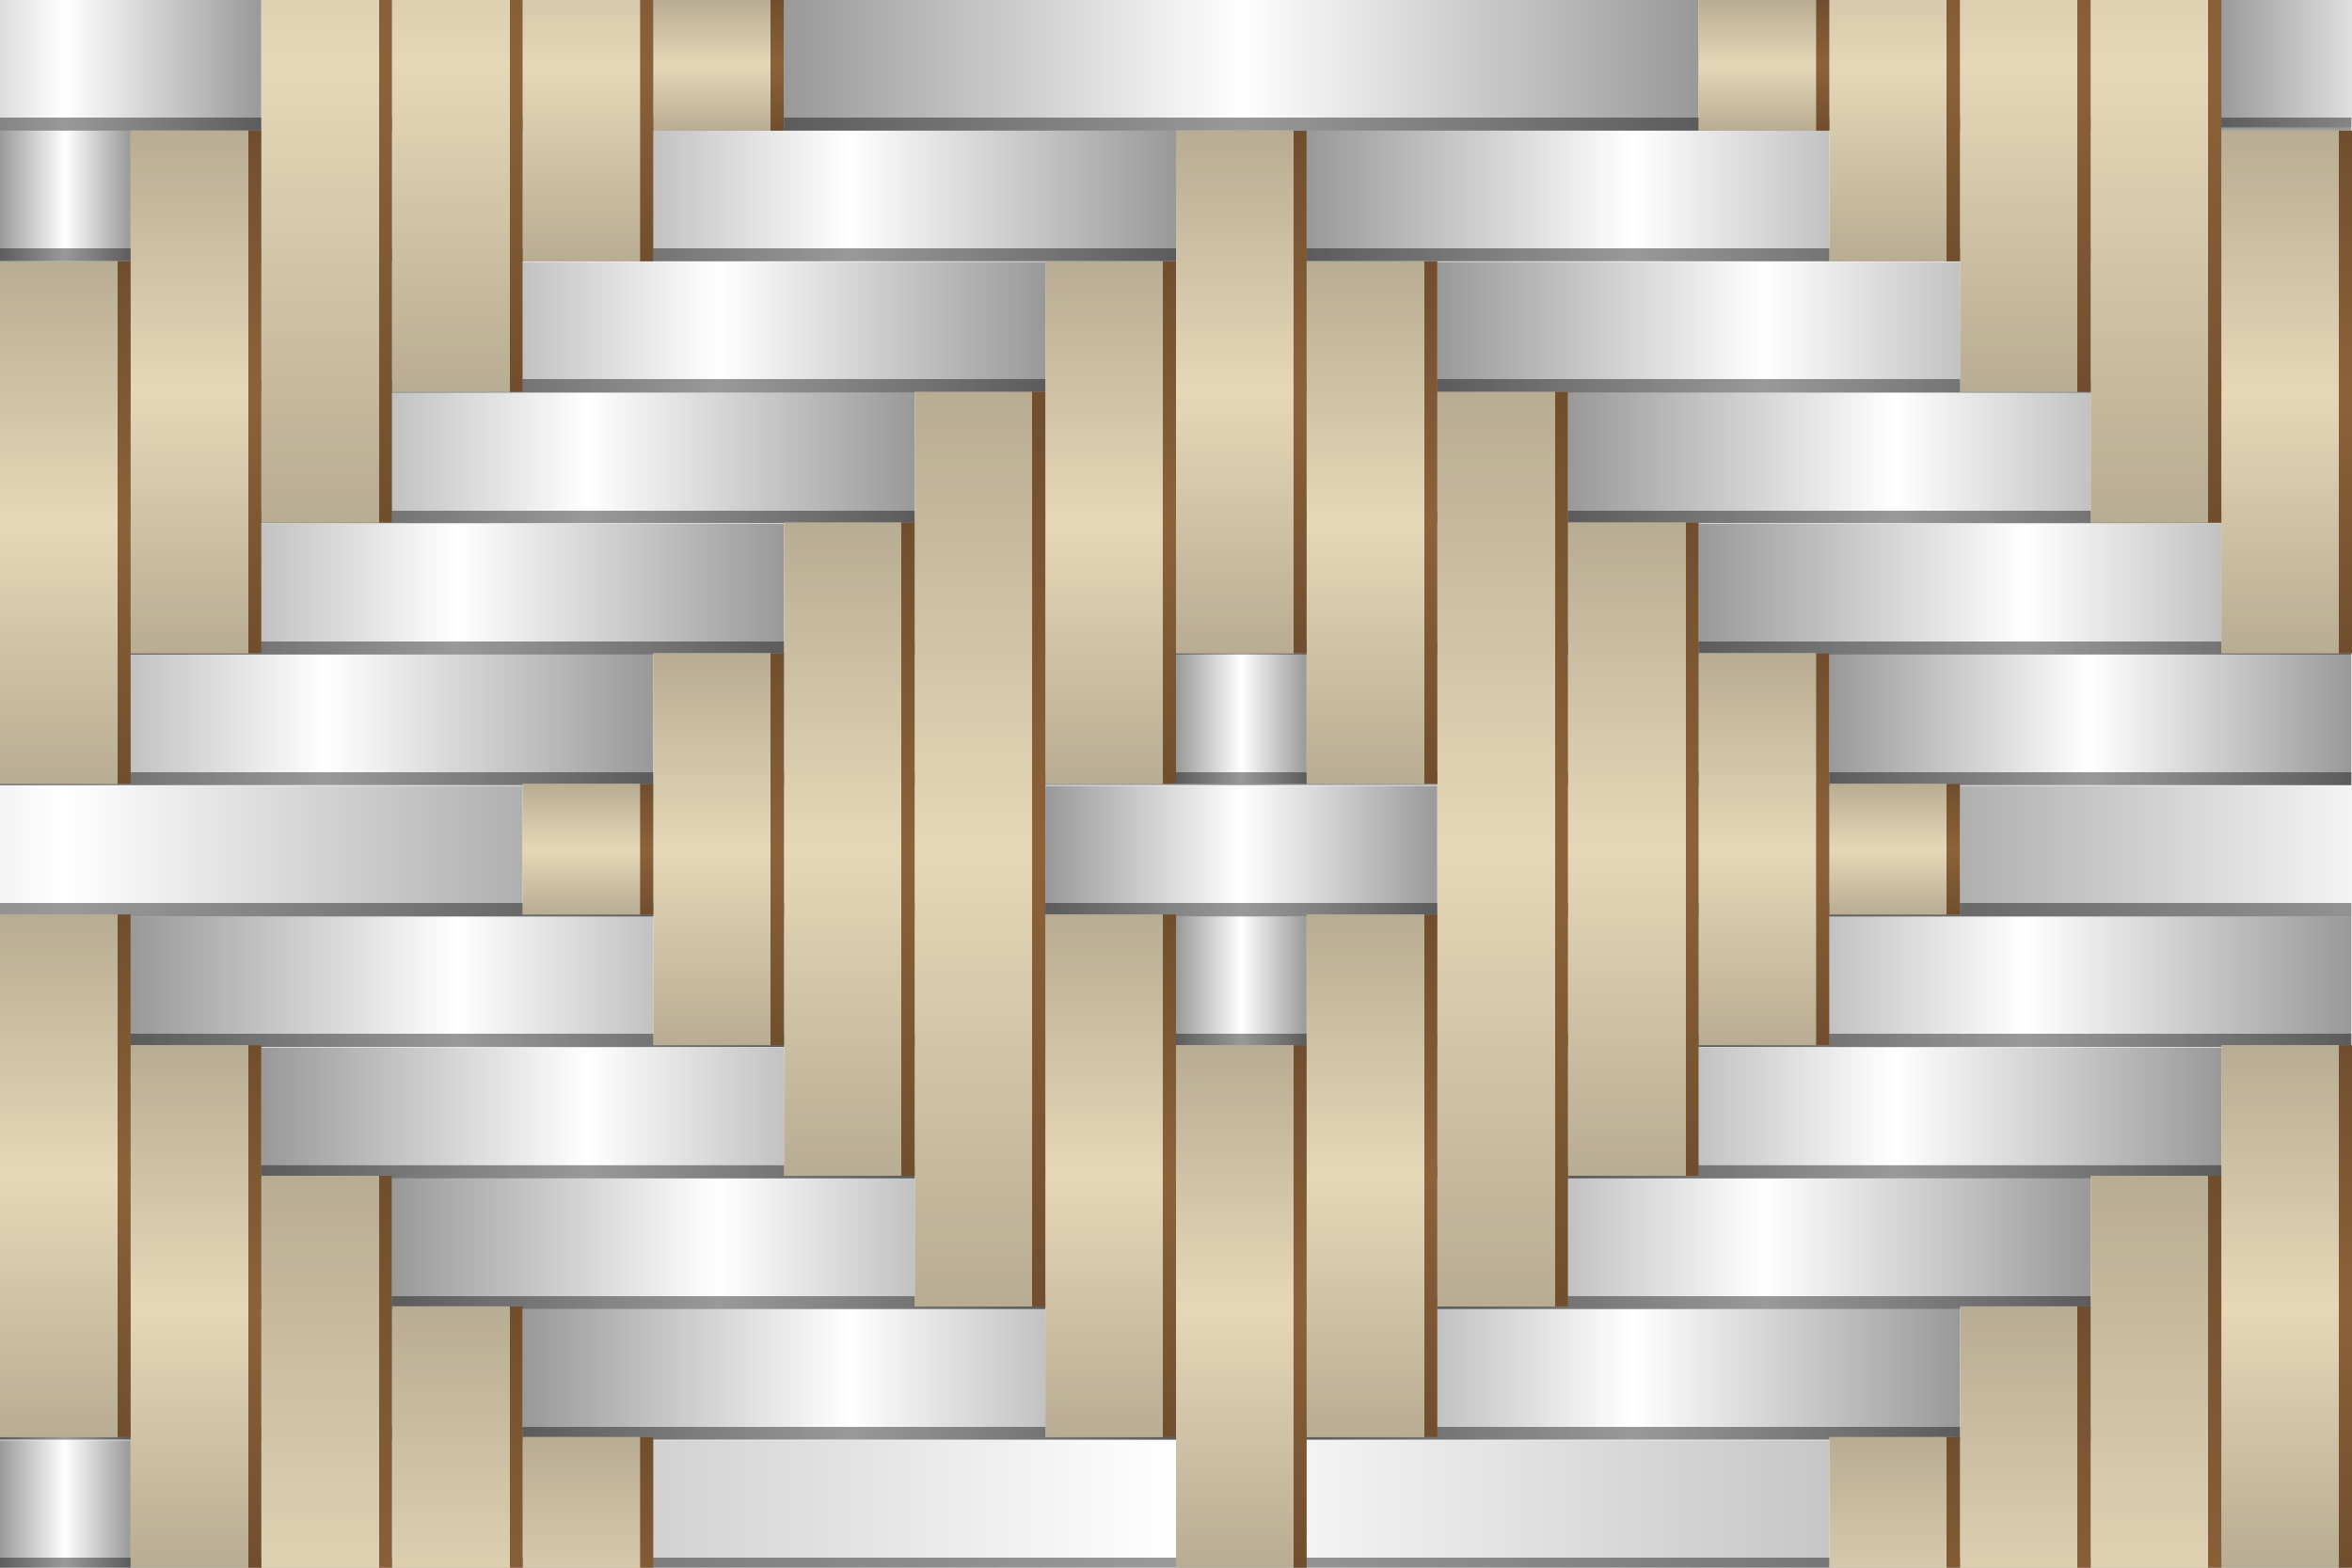 <?xml version="1.0" encoding="utf-8"?>
<!-- Generator: Adobe Illustrator 26.5.0, SVG Export Plug-In . SVG Version: 6.00 Build 0)  -->
<svg version="1.1" id="Layer_1" xmlns="http://www.w3.org/2000/svg" xmlns:xlink="http://www.w3.org/1999/xlink" x="0px" y="0px"
	 viewBox="0 0 360 240" style="enable-background:new 0 0 360 240;" xml:space="preserve">
<style type="text/css">
	.st0{fill:url(#SVGID_1_);}
	.st1{fill:url(#SVGID_00000139292162602223701050000011004374827250738342_);}
	.st2{fill:url(#SVGID_00000065072422262655600800000011160294863568886190_);}
	.st3{fill:url(#SVGID_00000042705783665048011090000005148975006210887582_);}
	.st4{fill:url(#SVGID_00000082359574279200371560000010007814471216581252_);}
	.st5{fill:url(#SVGID_00000045600800983018299800000000771894537960456621_);}
	.st6{fill:url(#SVGID_00000066477710863894229680000014588604578621569450_);}
	.st7{fill:url(#SVGID_00000183249971266056032100000007479618164172975254_);}
	.st8{fill:url(#SVGID_00000173845774470661700250000012602480324353967026_);}
	.st9{fill:url(#SVGID_00000048496277493351530090000009282998300739872670_);}
	.st10{fill:url(#SVGID_00000034804325683587979350000014912806013699459486_);}
	.st11{fill:url(#SVGID_00000150794740845770670210000009544791299422699962_);}
	.st12{fill:url(#SVGID_00000041256033639550821880000012132078940877291180_);}
	.st13{fill:url(#SVGID_00000183207958092618405220000008943098693533597371_);}
	.st14{fill:url(#SVGID_00000132059823380179427600000009340602779758270860_);}
	.st15{fill:url(#SVGID_00000061451977396356203050000012150115464396061321_);}
	.st16{fill:url(#SVGID_00000145046971914300607400000005582824483178662032_);}
	.st17{fill:url(#SVGID_00000146458206774440621260000012403901968233230998_);}
	.st18{fill:url(#SVGID_00000142871234271273633180000006489486879688163007_);}
	.st19{fill:url(#SVGID_00000065785786559515078310000009595723024113640345_);}
	.st20{fill:url(#SVGID_00000075843030792046110800000013363257673964397460_);}
	.st21{fill:url(#SVGID_00000021080424430321196290000004894947959026172564_);}
	.st22{fill:url(#SVGID_00000131364705322591849480000003474051183253148317_);}
	.st23{fill:url(#SVGID_00000046330467159300136800000010375579502119990426_);}
	.st24{fill:url(#SVGID_00000133525617500899302970000004030499390149697160_);}
	.st25{fill:url(#SVGID_00000083068279042534828580000009035258241418928555_);}
	.st26{fill:url(#SVGID_00000074402446708450623070000015912070046359918236_);}
	.st27{fill:url(#SVGID_00000072988688903597506950000007374511341250701969_);}
	.st28{fill:url(#SVGID_00000009576751635655788100000006323765853672478123_);}
	.st29{fill:url(#SVGID_00000132086298976188512660000011200566574390319493_);}
	.st30{fill:url(#SVGID_00000142166601089193061010000002036815986276100786_);}
	.st31{fill:url(#SVGID_00000147218982324493618780000014773908416076752539_);}
	.st32{fill:url(#SVGID_00000086681558263741215860000015732780739431199144_);}
	.st33{fill:url(#SVGID_00000104700298425299893560000003028213633412926132_);}
	.st34{fill:url(#SVGID_00000150810432547712883220000004959464517294351765_);}
	.st35{fill:url(#SVGID_00000111149450463967980530000005477550517740588938_);}
	.st36{fill:url(#SVGID_00000153691453445821476100000012558957590164595631_);}
	.st37{fill:url(#SVGID_00000134214185658593549100000016007390693128165542_);}
	.st38{fill:url(#SVGID_00000095308359450837496510000012149820752887437457_);}
	.st39{fill:url(#SVGID_00000050658791378281925240000007659260019004586408_);}
	.st40{fill:url(#SVGID_00000143617298834359298310000010384270987823961003_);}
	.st41{fill:url(#SVGID_00000153663086487841745120000003007837431018331291_);}
	.st42{fill:url(#SVGID_00000054233009687203146040000011135465169896115129_);}
	.st43{fill:url(#SVGID_00000075132004501189156220000002329571298069866650_);}
	.st44{fill:url(#SVGID_00000060024108546711538950000003805928400639100081_);}
	.st45{fill:url(#SVGID_00000163772245638140774810000016432081137954689955_);}
	.st46{fill:url(#SVGID_00000113320434291287664020000006061264568667057063_);}
	.st47{fill:url(#SVGID_00000060721507678156281540000016893176915773501832_);}
	.st48{fill:url(#SVGID_00000126296334174665227660000012273296972344508553_);}
	.st49{fill:url(#SVGID_00000147186045287224751620000004671667242179937939_);}
	.st50{fill:url(#SVGID_00000111190824630994739480000012246199705492980911_);}
	.st51{fill:url(#SVGID_00000023265401652751393990000008491491947996220565_);}
	.st52{fill:url(#SVGID_00000133487039011459482840000003358083912929135799_);}
	.st53{fill:url(#SVGID_00000047778247403024869890000008282277867732242569_);}
	.st54{fill:url(#SVGID_00000183248572778955442570000006927004051288114608_);}
	.st55{fill:url(#SVGID_00000121267565289279551840000014603734650956322962_);}
	.st56{fill:url(#SVGID_00000109714406659539419620000010715860231701306287_);}
	.st57{fill:url(#SVGID_00000126303690950043674670000014763965031150489004_);}
	.st58{fill:url(#SVGID_00000000939230443398907780000018293806530388871840_);}
	.st59{fill:url(#SVGID_00000112632043887642649250000006374812014226708871_);}
	.st60{fill:url(#SVGID_00000055687811954578585730000002039162485841042324_);}
	.st61{fill:url(#SVGID_00000101794547071503392340000002693942380140679811_);}
	.st62{fill:url(#SVGID_00000055706399160874419860000017956957218538528951_);}
	.st63{fill:url(#SVGID_00000030465574526807002400000002888445664507664830_);}
	.st64{fill:url(#SVGID_00000036247570748158651870000001899717220041868932_);}
	.st65{fill:url(#SVGID_00000114070762488556210740000008464163810836836260_);}
	.st66{fill:url(#SVGID_00000170266821551260293880000001489961818094813855_);}
	.st67{fill:url(#SVGID_00000049938939467942957830000001254207683167322519_);}
	.st68{fill:url(#SVGID_00000124153553466297327460000007979317948013335939_);}
	.st69{fill:url(#SVGID_00000091007410253087566170000012348139076200952984_);}
	.st70{fill:url(#SVGID_00000181070377622788968140000009582851563362362027_);}
	.st71{fill:url(#SVGID_00000032619699488274687420000015838226236971534519_);}
	.st72{fill:url(#SVGID_00000115483779182833784960000016984436578233759933_);}
	.st73{fill:url(#SVGID_00000036939631803850936600000014317076202649252520_);}
	.st74{fill:url(#SVGID_00000025432839842819250750000016715872113975612044_);}
	.st75{fill:url(#SVGID_00000013174168811000805600000000191264829083717030_);}
	.st76{fill:url(#SVGID_00000090286551880385842740000011855332930494724518_);}
	.st77{fill:url(#SVGID_00000022519751787484096270000006735390171811668610_);}
	.st78{fill:url(#SVGID_00000137093531475972274050000013370305152582099333_);}
	.st79{fill:url(#SVGID_00000108299441040629978200000016147108002387729024_);}
	.st80{fill:url(#SVGID_00000098926374028058153610000014402902751294736311_);}
	.st81{fill:url(#SVGID_00000009582839125502686460000013683870959739295156_);}
	.st82{fill:url(#SVGID_00000117660726488574190270000002492512029251429308_);}
	.st83{fill:url(#SVGID_00000111159691016115017270000010606233660821104280_);}
	.st84{fill:url(#SVGID_00000152975145284835778950000015393695179297277116_);}
	.st85{fill:url(#SVGID_00000145046533837493399850000001779509226955771297_);}
	.st86{fill:url(#SVGID_00000067194725741888295670000013691022108719698606_);}
	.st87{fill:url(#SVGID_00000124150119010958159260000017829603177270610109_);}
	.st88{fill:url(#SVGID_00000021094194600579983460000009381515617891938977_);}
	.st89{fill:url(#SVGID_00000078029867139753413360000002895862056422540196_);}
	.st90{fill:url(#SVGID_00000170993702224813101900000014955540706053740728_);}
	.st91{fill:url(#SVGID_00000103246449686512441830000017326298658758002822_);}
	.st92{fill:url(#SVGID_00000096745986256925257460000016825779268459088270_);}
	.st93{fill:url(#SVGID_00000167378892690596529030000010365181829741945278_);}
	.st94{fill:url(#SVGID_00000093864252404679369130000000892612060623156352_);}
	.st95{fill:url(#SVGID_00000077298758188778876560000003850814154801777309_);}
	.st96{fill:url(#SVGID_00000123422024420172458470000013278659567801731235_);}
	.st97{fill:url(#SVGID_00000083052235996835882520000013211070943364118957_);}
	.st98{fill:url(#SVGID_00000014607785632930821160000012766039269454485694_);}
	.st99{fill:url(#SVGID_00000101818752438448340590000000449616499814594229_);}
	.st100{fill:url(#SVGID_00000034793312316931004470000002219082849909026466_);}
	.st101{fill:url(#SVGID_00000165204339258210130390000008815169368268424848_);}
	.st102{fill:url(#SVGID_00000063595935369770719650000010415302648843409585_);}
	.st103{fill:url(#SVGID_00000096763542112163477910000003001502833673816467_);}
	.st104{fill:url(#SVGID_00000070115531098572807990000002410316509120773806_);}
	.st105{fill:url(#SVGID_00000172406927643608382440000002930862259877678984_);}
	.st106{fill:url(#SVGID_00000025412628172727088580000006433693560367933056_);}
	.st107{fill:url(#SVGID_00000098927694818059475690000010664586520933835940_);}
	.st108{fill:url(#SVGID_00000113326724475463045840000014681162041818792888_);}
	.st109{fill:url(#SVGID_00000144317287914716785150000014974634806545275797_);}
	.st110{fill:url(#SVGID_00000040556615692061848030000003123965400925698979_);}
	.st111{fill:url(#SVGID_00000029734647227079470180000014286190376571129737_);}
	.st112{fill:url(#SVGID_00000103265967494431433110000018200395461563058849_);}
	.st113{fill:url(#SVGID_00000137834054957683681220000004337126504547093417_);}
	.st114{fill:url(#SVGID_00000039818492490005021160000002676216629547743908_);}
	.st115{fill:url(#SVGID_00000181803109448241365760000011932661258041239448_);}
	.st116{fill:url(#SVGID_00000067209564328132138050000015418290298488608679_);}
</style>
<linearGradient id="SVGID_1_" gradientUnits="userSpaceOnUse" x1="179.88" y1="242" x2="179.88" y2="222" gradientTransform="matrix(1 0 0 -1 0 242)">
	<stop  offset="6.000000e-03" style="stop-color:#000000;stop-opacity:0"/>
	<stop  offset="0.768" style="stop-color:#000000;stop-opacity:0"/>
	<stop  offset="0.899" style="stop-color:#000000;stop-opacity:0"/>
	<stop  offset="0.9" style="stop-color:#000000;stop-opacity:0.341"/>
	<stop  offset="0.9" style="stop-color:#000000;stop-opacity:0.4"/>
	<stop  offset="1" style="stop-color:#000000;stop-opacity:0.4"/>
</linearGradient>
<path class="st0" d="M-0.1,0h360v20h-360L-0.1,0z"/>
<linearGradient id="SVGID_00000036239540257917925340000005625620716736360091_" gradientUnits="userSpaceOnUse" x1="179.88" y1="221.95" x2="179.88" y2="201.95" gradientTransform="matrix(1 0 0 -1 0 242)">
	<stop  offset="6.000000e-03" style="stop-color:#000000;stop-opacity:0"/>
	<stop  offset="0.768" style="stop-color:#000000;stop-opacity:0"/>
	<stop  offset="0.899" style="stop-color:#000000;stop-opacity:0"/>
	<stop  offset="0.9" style="stop-color:#000000;stop-opacity:0.341"/>
	<stop  offset="0.9" style="stop-color:#000000;stop-opacity:0.4"/>
	<stop  offset="1" style="stop-color:#000000;stop-opacity:0.4"/>
</linearGradient>
<path style="fill:url(#SVGID_00000036239540257917925340000005625620716736360091_);" d="M-0.1,20h360v20h-360L-0.1,20z"/>
<linearGradient id="SVGID_00000129904035898445465390000003794260582625556400_" gradientUnits="userSpaceOnUse" x1="179.88" y1="201.91" x2="179.88" y2="181.91" gradientTransform="matrix(1 0 0 -1 0 242)">
	<stop  offset="6.000000e-03" style="stop-color:#000000;stop-opacity:0"/>
	<stop  offset="0.768" style="stop-color:#000000;stop-opacity:0"/>
	<stop  offset="0.899" style="stop-color:#000000;stop-opacity:0"/>
	<stop  offset="0.9" style="stop-color:#000000;stop-opacity:0.341"/>
	<stop  offset="0.9" style="stop-color:#000000;stop-opacity:0.4"/>
	<stop  offset="1" style="stop-color:#000000;stop-opacity:0.4"/>
</linearGradient>
<path style="fill:url(#SVGID_00000129904035898445465390000003794260582625556400_);" d="M-0.1,40.1h360v20h-360L-0.1,40.1z"/>
<linearGradient id="SVGID_00000055668655627762951020000014764163954710243760_" gradientUnits="userSpaceOnUse" x1="179.88" y1="181.86" x2="179.88" y2="161.86" gradientTransform="matrix(1 0 0 -1 0 242)">
	<stop  offset="6.000000e-03" style="stop-color:#000000;stop-opacity:0"/>
	<stop  offset="0.768" style="stop-color:#000000;stop-opacity:0"/>
	<stop  offset="0.899" style="stop-color:#000000;stop-opacity:0"/>
	<stop  offset="0.9" style="stop-color:#000000;stop-opacity:0.341"/>
	<stop  offset="0.9" style="stop-color:#000000;stop-opacity:0.4"/>
	<stop  offset="1" style="stop-color:#000000;stop-opacity:0.4"/>
</linearGradient>
<path style="fill:url(#SVGID_00000055668655627762951020000014764163954710243760_);" d="M-0.1,60.1h360v20h-360L-0.1,60.1z"/>
<linearGradient id="SVGID_00000045606132232241279190000017450959602750321339_" gradientUnits="userSpaceOnUse" x1="179.88" y1="161.82" x2="179.88" y2="141.82" gradientTransform="matrix(1 0 0 -1 0 242)">
	<stop  offset="6.000000e-03" style="stop-color:#000000;stop-opacity:0"/>
	<stop  offset="0.768" style="stop-color:#000000;stop-opacity:0"/>
	<stop  offset="0.899" style="stop-color:#000000;stop-opacity:0"/>
	<stop  offset="0.9" style="stop-color:#000000;stop-opacity:0.341"/>
	<stop  offset="0.9" style="stop-color:#000000;stop-opacity:0.4"/>
	<stop  offset="1" style="stop-color:#000000;stop-opacity:0.4"/>
</linearGradient>
<path style="fill:url(#SVGID_00000045606132232241279190000017450959602750321339_);" d="M-0.1,80.2h360v20h-360L-0.1,80.2z"/>
<linearGradient id="SVGID_00000125561107533562813070000011715818619657937286_" gradientUnits="userSpaceOnUse" x1="179.88" y1="141.77" x2="179.88" y2="121.77" gradientTransform="matrix(1 0 0 -1 0 242)">
	<stop  offset="6.000000e-03" style="stop-color:#000000;stop-opacity:0"/>
	<stop  offset="0.768" style="stop-color:#000000;stop-opacity:0"/>
	<stop  offset="0.899" style="stop-color:#000000;stop-opacity:0"/>
	<stop  offset="0.9" style="stop-color:#000000;stop-opacity:0.341"/>
	<stop  offset="0.9" style="stop-color:#000000;stop-opacity:0.4"/>
	<stop  offset="1" style="stop-color:#000000;stop-opacity:0.4"/>
</linearGradient>
<path style="fill:url(#SVGID_00000125561107533562813070000011715818619657937286_);" d="M-0.1,100.2h360v20h-360L-0.1,100.2z"/>
<linearGradient id="SVGID_00000004527527925959416020000015485850756538640551_" gradientUnits="userSpaceOnUse" x1="179.88" y1="121.73" x2="179.88" y2="101.73" gradientTransform="matrix(1 0 0 -1 0 242)">
	<stop  offset="6.000000e-03" style="stop-color:#000000;stop-opacity:0"/>
	<stop  offset="0.768" style="stop-color:#000000;stop-opacity:0"/>
	<stop  offset="0.899" style="stop-color:#000000;stop-opacity:0"/>
	<stop  offset="0.9" style="stop-color:#000000;stop-opacity:0.341"/>
	<stop  offset="0.9" style="stop-color:#000000;stop-opacity:0.4"/>
	<stop  offset="1" style="stop-color:#000000;stop-opacity:0.4"/>
</linearGradient>
<path style="fill:url(#SVGID_00000004527527925959416020000015485850756538640551_);" d="M-0.1,120.3h360v20h-360L-0.1,120.3z"/>
<linearGradient id="SVGID_00000147185326725673218090000000565116260767430317_" gradientUnits="userSpaceOnUse" x1="179.88" y1="101.68" x2="179.88" y2="81.68" gradientTransform="matrix(1 0 0 -1 0 242)">
	<stop  offset="6.000000e-03" style="stop-color:#000000;stop-opacity:0"/>
	<stop  offset="0.768" style="stop-color:#000000;stop-opacity:0"/>
	<stop  offset="0.899" style="stop-color:#000000;stop-opacity:0"/>
	<stop  offset="0.9" style="stop-color:#000000;stop-opacity:0.341"/>
	<stop  offset="0.9" style="stop-color:#000000;stop-opacity:0.4"/>
	<stop  offset="1" style="stop-color:#000000;stop-opacity:0.4"/>
</linearGradient>
<path style="fill:url(#SVGID_00000147185326725673218090000000565116260767430317_);" d="M-0.1,140.3h360v20h-360L-0.1,140.3z"/>
<linearGradient id="SVGID_00000127751044496744015090000003676907342552738698_" gradientUnits="userSpaceOnUse" x1="179.88" y1="81.64" x2="179.88" y2="61.64" gradientTransform="matrix(1 0 0 -1 0 242)">
	<stop  offset="6.000000e-03" style="stop-color:#000000;stop-opacity:0"/>
	<stop  offset="0.768" style="stop-color:#000000;stop-opacity:0"/>
	<stop  offset="0.899" style="stop-color:#000000;stop-opacity:0"/>
	<stop  offset="0.9" style="stop-color:#000000;stop-opacity:0.341"/>
	<stop  offset="0.9" style="stop-color:#000000;stop-opacity:0.4"/>
	<stop  offset="1" style="stop-color:#000000;stop-opacity:0.4"/>
</linearGradient>
<path style="fill:url(#SVGID_00000127751044496744015090000003676907342552738698_);" d="M-0.1,160.4h360v20h-360L-0.1,160.4z"/>
<linearGradient id="SVGID_00000054982206497632512390000002468765789978859155_" gradientUnits="userSpaceOnUse" x1="179.88" y1="61.59" x2="179.88" y2="41.59" gradientTransform="matrix(1 0 0 -1 0 242)">
	<stop  offset="6.000000e-03" style="stop-color:#000000;stop-opacity:0"/>
	<stop  offset="0.768" style="stop-color:#000000;stop-opacity:0"/>
	<stop  offset="0.899" style="stop-color:#000000;stop-opacity:0"/>
	<stop  offset="0.9" style="stop-color:#000000;stop-opacity:0.341"/>
	<stop  offset="0.9" style="stop-color:#000000;stop-opacity:0.4"/>
	<stop  offset="1" style="stop-color:#000000;stop-opacity:0.4"/>
</linearGradient>
<path style="fill:url(#SVGID_00000054982206497632512390000002468765789978859155_);" d="M-0.1,180.4h360v20h-360L-0.1,180.4z"/>
<linearGradient id="SVGID_00000051384093404826495280000012544224002996211360_" gradientUnits="userSpaceOnUse" x1="179.88" y1="41.55" x2="179.88" y2="21.55" gradientTransform="matrix(1 0 0 -1 0 242)">
	<stop  offset="6.000000e-03" style="stop-color:#000000;stop-opacity:0"/>
	<stop  offset="0.768" style="stop-color:#000000;stop-opacity:0"/>
	<stop  offset="0.899" style="stop-color:#000000;stop-opacity:0"/>
	<stop  offset="0.9" style="stop-color:#000000;stop-opacity:0.341"/>
	<stop  offset="0.9" style="stop-color:#000000;stop-opacity:0.4"/>
	<stop  offset="1" style="stop-color:#000000;stop-opacity:0.4"/>
</linearGradient>
<path style="fill:url(#SVGID_00000051384093404826495280000012544224002996211360_);" d="M-0.1,200.4h360v20h-360L-0.1,200.4z"/>
<linearGradient id="SVGID_00000026123247650587294950000000671024471614749875_" gradientUnits="userSpaceOnUse" x1="179.88" y1="21.5" x2="179.88" y2="1.5" gradientTransform="matrix(1 0 0 -1 0 242)">
	<stop  offset="6.000000e-03" style="stop-color:#000000;stop-opacity:0"/>
	<stop  offset="0.768" style="stop-color:#000000;stop-opacity:0"/>
	<stop  offset="0.899" style="stop-color:#000000;stop-opacity:0"/>
	<stop  offset="0.9" style="stop-color:#000000;stop-opacity:0.341"/>
	<stop  offset="0.9" style="stop-color:#000000;stop-opacity:0.4"/>
	<stop  offset="1" style="stop-color:#000000;stop-opacity:0.4"/>
</linearGradient>
<path style="fill:url(#SVGID_00000026123247650587294950000000671024471614749875_);" d="M-0.1,220.5h360v20h-360L-0.1,220.5z"/>
<linearGradient id="SVGID_00000095317521706326061770000003208032650530889099_" gradientUnits="userSpaceOnUse" x1="240" y1="71.64" x2="340" y2="71.64" gradientTransform="matrix(1 0 0 -1 0 242)">
	<stop  offset="1.000000e-03" style="stop-color:#000000;stop-opacity:0.4"/>
	<stop  offset="0.5" style="stop-color:#000000;stop-opacity:0"/>
	<stop  offset="1" style="stop-color:#000000;stop-opacity:0.4"/>
</linearGradient>
<path style="fill:url(#SVGID_00000095317521706326061770000003208032650530889099_);" d="M260,180h-20v0.4h80V180h20v-19.6h-80V180z
	"/>
<linearGradient id="SVGID_00000139977264717702034730000008853761856857415571_" gradientUnits="userSpaceOnUse" x1="220" y1="51.59" x2="320" y2="51.59" gradientTransform="matrix(1 0 0 -1 0 242)">
	<stop  offset="1.000000e-03" style="stop-color:#000000;stop-opacity:0.4"/>
	<stop  offset="0.5" style="stop-color:#000000;stop-opacity:0"/>
	<stop  offset="1" style="stop-color:#000000;stop-opacity:0.4"/>
</linearGradient>
<path style="fill:url(#SVGID_00000139977264717702034730000008853761856857415571_);" d="M300,200h20v-19.6h-80V200h-20v0.4h80V200z
	"/>
<linearGradient id="SVGID_00000051371025712764151940000014161656859030182796_" gradientUnits="userSpaceOnUse" x1="60" y1="51.59" x2="160" y2="51.59" gradientTransform="matrix(1 0 0 -1 0 242)">
	<stop  offset="1.000000e-03" style="stop-color:#000000;stop-opacity:0.4"/>
	<stop  offset="0.5" style="stop-color:#000000;stop-opacity:0"/>
	<stop  offset="1" style="stop-color:#000000;stop-opacity:0.4"/>
</linearGradient>
<path style="fill:url(#SVGID_00000051371025712764151940000014161656859030182796_);" d="M160,200.4V200h-20v-19.6H60V200h20v0.4
	H160z"/>
<linearGradient id="SVGID_00000169550568059080134850000009718222074923466402_" gradientUnits="userSpaceOnUse" x1="40" y1="171.86" x2="140" y2="171.86" gradientTransform="matrix(1 0 0 -1 0 242)">
	<stop  offset="1.000000e-03" style="stop-color:#000000;stop-opacity:0.4"/>
	<stop  offset="0.5" style="stop-color:#000000;stop-opacity:0"/>
	<stop  offset="1" style="stop-color:#000000;stop-opacity:0.4"/>
</linearGradient>
<path style="fill:url(#SVGID_00000169550568059080134850000009718222074923466402_);" d="M120,80.1V80h20V60.1H60V80H40v0.1H120z"/>
<linearGradient id="SVGID_00000131327930421756717280000017678221759058488720_" gradientUnits="userSpaceOnUse" x1="60" y1="191.91" x2="160" y2="191.91" gradientTransform="matrix(1 0 0 -1 0 242)">
	<stop  offset="1.000000e-03" style="stop-color:#000000;stop-opacity:0.4"/>
	<stop  offset="0.5" style="stop-color:#000000;stop-opacity:0"/>
	<stop  offset="1" style="stop-color:#000000;stop-opacity:0.4"/>
</linearGradient>
<path style="fill:url(#SVGID_00000131327930421756717280000017678221759058488720_);" d="M80,60H60v0.1h80V60h20V40.1H80V60z"/>
<linearGradient id="SVGID_00000115483062983349441230000007749064540268061105_" gradientUnits="userSpaceOnUse" x1="240" y1="171.86" x2="340" y2="171.86" gradientTransform="matrix(1 0 0 -1 0 242)">
	<stop  offset="1.000000e-03" style="stop-color:#000000;stop-opacity:0.4"/>
	<stop  offset="0.5" style="stop-color:#000000;stop-opacity:0"/>
	<stop  offset="1" style="stop-color:#000000;stop-opacity:0.4"/>
</linearGradient>
<path style="fill:url(#SVGID_00000115483062983349441230000007749064540268061105_);" d="M340,80.1V80h-20V60.1h-80V80h20v0.1H340z"
	/>
<linearGradient id="SVGID_00000033341357313273417440000001762739986168832142_" gradientUnits="userSpaceOnUse" x1="200" y1="211.95" x2="300" y2="211.95" gradientTransform="matrix(1 0 0 -1 0 242)">
	<stop  offset="1.000000e-03" style="stop-color:#000000;stop-opacity:0.4"/>
	<stop  offset="0.5" style="stop-color:#000000;stop-opacity:0"/>
	<stop  offset="1" style="stop-color:#000000;stop-opacity:0.4"/>
</linearGradient>
<path style="fill:url(#SVGID_00000033341357313273417440000001762739986168832142_);" d="M200,20v20h20v0h80v0h-20V20H200z"/>
<linearGradient id="SVGID_00000009564791389304707830000009175968346413163678_" gradientUnits="userSpaceOnUse" x1="280" y1="131.77" x2="359.88" y2="131.77" gradientTransform="matrix(1 0 0 -1 0 242)">
	<stop  offset="1.000000e-03" style="stop-color:#000000;stop-opacity:0.4"/>
	<stop  offset="0.5" style="stop-color:#000000;stop-opacity:0"/>
	<stop  offset="1" style="stop-color:#000000;stop-opacity:0.4"/>
</linearGradient>
<path style="fill:url(#SVGID_00000009564791389304707830000009175968346413163678_);" d="M359.9,100.2H280V120h20v0.2h59.9V100.2z"
	/>
<linearGradient id="SVGID_00000164479190229637400920000003379614344513199500_" gradientUnits="userSpaceOnUse" x1="180" y1="131.885" x2="200" y2="131.885" gradientTransform="matrix(1 0 0 -1 0 242)">
	<stop  offset="1.000000e-03" style="stop-color:#000000;stop-opacity:0.4"/>
	<stop  offset="0.5" style="stop-color:#000000;stop-opacity:0"/>
	<stop  offset="1" style="stop-color:#000000;stop-opacity:0.4"/>
</linearGradient>
<path style="fill:url(#SVGID_00000164479190229637400920000003379614344513199500_);" d="M200,120v-19.8h-20V120H200z"/>
<linearGradient id="SVGID_00000065073820425177114750000005684803701587401660_" gradientUnits="userSpaceOnUse" x1="40" y1="71.64" x2="140" y2="71.64" gradientTransform="matrix(1 0 0 -1 0 242)">
	<stop  offset="1.000000e-03" style="stop-color:#000000;stop-opacity:0.4"/>
	<stop  offset="0.5" style="stop-color:#000000;stop-opacity:0"/>
	<stop  offset="1" style="stop-color:#000000;stop-opacity:0.4"/>
</linearGradient>
<path style="fill:url(#SVGID_00000065073820425177114750000005684803701587401660_);" d="M60,180.4h80V180h-20v-19.6H40V180h20
	V180.4z"/>
<linearGradient id="SVGID_00000074429020947622384790000014920841219973843091_" gradientUnits="userSpaceOnUse" x1="20" y1="91.68" x2="120" y2="91.68" gradientTransform="matrix(1 0 0 -1 0 242)">
	<stop  offset="1.000000e-03" style="stop-color:#000000;stop-opacity:0.4"/>
	<stop  offset="0.5" style="stop-color:#000000;stop-opacity:0"/>
	<stop  offset="1" style="stop-color:#000000;stop-opacity:0.4"/>
</linearGradient>
<path style="fill:url(#SVGID_00000074429020947622384790000014920841219973843091_);" d="M40,160.3h80V160h-20v-19.7H20V160h20
	V160.3z"/>
<linearGradient id="SVGID_00000100370078829989704800000000917077880530470824_" gradientUnits="userSpaceOnUse" x1="220" y1="191.91" x2="320" y2="191.91" gradientTransform="matrix(1 0 0 -1 0 242)">
	<stop  offset="1.000000e-03" style="stop-color:#000000;stop-opacity:0.4"/>
	<stop  offset="0.5" style="stop-color:#000000;stop-opacity:0"/>
	<stop  offset="1" style="stop-color:#000000;stop-opacity:0.4"/>
</linearGradient>
<path style="fill:url(#SVGID_00000100370078829989704800000000917077880530470824_);" d="M220,40.1V60h20v0.1h80V60h-20V40.1H220z"
	/>
<linearGradient id="SVGID_00000131340448242711071180000003865244896435582351_" gradientUnits="userSpaceOnUse" x1="160" y1="111.73" x2="220" y2="111.73" gradientTransform="matrix(1 0 0 -1 0 242)">
	<stop  offset="1.000000e-03" style="stop-color:#000000;stop-opacity:0.4"/>
	<stop  offset="0.5" style="stop-color:#000000;stop-opacity:0"/>
	<stop  offset="1" style="stop-color:#000000;stop-opacity:0.4"/>
</linearGradient>
<path style="fill:url(#SVGID_00000131340448242711071180000003865244896435582351_);" d="M180,140.3h20V140h20v-19.7h-60V140h20
	V140.3z"/>
<linearGradient id="SVGID_00000150812698807016386540000015500107747869317311_" gradientUnits="userSpaceOnUse" x1="80" y1="211.95" x2="180" y2="211.95" gradientTransform="matrix(1 0 0 -1 0 242)">
	<stop  offset="1.000000e-03" style="stop-color:#000000;stop-opacity:0.4"/>
	<stop  offset="0.5" style="stop-color:#000000;stop-opacity:0"/>
	<stop  offset="1" style="stop-color:#000000;stop-opacity:0.4"/>
</linearGradient>
<path style="fill:url(#SVGID_00000150812698807016386540000015500107747869317311_);" d="M100,40H80v0h80v0h20V20h-80V40z"/>
<linearGradient id="SVGID_00000156571819810261791570000010833467791433287102_" gradientUnits="userSpaceOnUse" x1="180" y1="141.91" x2="200" y2="141.91" gradientTransform="matrix(1 0 0 -1 0 242)">
	<stop  offset="1.000000e-03" style="stop-color:#000000;stop-opacity:0.4"/>
	<stop  offset="0.5" style="stop-color:#000000;stop-opacity:0"/>
	<stop  offset="1" style="stop-color:#000000;stop-opacity:0.4"/>
</linearGradient>
<path style="fill:url(#SVGID_00000156571819810261791570000010833467791433287102_);" d="M180,100h20v0.2h-20V100z"/>
<linearGradient id="SVGID_00000163043189110527553830000002213420794090699441_" gradientUnits="userSpaceOnUse" x1="180" y1="91.84" x2="200" y2="91.84" gradientTransform="matrix(1 0 0 -1 0 242)">
	<stop  offset="1.000000e-03" style="stop-color:#000000;stop-opacity:0.4"/>
	<stop  offset="0.5" style="stop-color:#000000;stop-opacity:0"/>
	<stop  offset="1" style="stop-color:#000000;stop-opacity:0.4"/>
</linearGradient>
<path style="fill:url(#SVGID_00000163043189110527553830000002213420794090699441_);" d="M180,140.3h20V160h-20V140.3z"/>
<linearGradient id="SVGID_00000161602035698445404190000015253747339607682749_" gradientUnits="userSpaceOnUse" x1="-0.12" y1="131.77" x2="100" y2="131.77" gradientTransform="matrix(1 0 0 -1 0 242)">
	<stop  offset="1.000000e-03" style="stop-color:#000000;stop-opacity:0.4"/>
	<stop  offset="0.5" style="stop-color:#000000;stop-opacity:0"/>
	<stop  offset="1" style="stop-color:#000000;stop-opacity:0.4"/>
</linearGradient>
<path style="fill:url(#SVGID_00000161602035698445404190000015253747339607682749_);" d="M80,120h20v-19.8H20V120H0v-19.8h-0.1v20
	H80V120z"/>
<linearGradient id="SVGID_00000154414477686179380590000015840217597816953245_" gradientUnits="userSpaceOnUse" x1="280" y1="111.73" x2="460" y2="111.73" gradientTransform="matrix(1 0 0 -1 0 242)">
	<stop  offset="1.000000e-03" style="stop-color:#000000;stop-opacity:0.4"/>
	<stop  offset="0.5" style="stop-color:#000000;stop-opacity:0"/>
	<stop  offset="1" style="stop-color:#000000;stop-opacity:0.4"/>
</linearGradient>
<path style="fill:url(#SVGID_00000154414477686179380590000015840217597816953245_);" d="M440,140v-19.7h-80.1H300V140h-20v0.3h79.9
	h0.1V140h20v0.3h80V140H440z"/>
<linearGradient id="SVGID_00000038378080037830208170000000074386615423820437_" gradientUnits="userSpaceOnUse" x1="-80" y1="111.73" x2="100" y2="111.73" gradientTransform="matrix(1 0 0 -1 0 242)">
	<stop  offset="1.000000e-03" style="stop-color:#000000;stop-opacity:0.4"/>
	<stop  offset="0.5" style="stop-color:#000000;stop-opacity:0"/>
	<stop  offset="1" style="stop-color:#000000;stop-opacity:0.4"/>
</linearGradient>
<path style="fill:url(#SVGID_00000038378080037830208170000000074386615423820437_);" d="M80,140v-19.7H-0.1H-60V140h-20v0.3h79.9H0
	V140h20v0.3h80V140H80z"/>
<linearGradient id="SVGID_00000124876875161129884110000011138312676023744700_" gradientUnits="userSpaceOnUse" x1="-0.125" y1="171.86" x2="0" y2="171.86" gradientTransform="matrix(1 0 0 -1 0 242)">
	<stop  offset="1.000000e-03" style="stop-color:#000000;stop-opacity:0.4"/>
	<stop  offset="0.5" style="stop-color:#000000;stop-opacity:0"/>
	<stop  offset="1" style="stop-color:#000000;stop-opacity:0.4"/>
</linearGradient>
<path style="fill:url(#SVGID_00000124876875161129884110000011138312676023744700_);" d="M0,80V60.1h-0.1v20H0V80z"/>
<linearGradient id="SVGID_00000163783278309975180600000015736094921990058921_" gradientUnits="userSpaceOnUse" x1="-0.125" y1="91.68" x2="0" y2="91.68" gradientTransform="matrix(1 0 0 -1 0 242)">
	<stop  offset="1.000000e-03" style="stop-color:#000000;stop-opacity:0.4"/>
	<stop  offset="0.5" style="stop-color:#000000;stop-opacity:0"/>
	<stop  offset="1" style="stop-color:#000000;stop-opacity:0.4"/>
</linearGradient>
<path style="fill:url(#SVGID_00000163783278309975180600000015736094921990058921_);" d="M0,160v-19.7h-0.1v20H0V160z"/>
<linearGradient id="SVGID_00000026854817937054710070000001410710883126967188_" gradientUnits="userSpaceOnUse" x1="-0.125" y1="151.82" x2="0" y2="151.82" gradientTransform="matrix(1 0 0 -1 0 242)">
	<stop  offset="1.000000e-03" style="stop-color:#000000;stop-opacity:0.4"/>
	<stop  offset="0.5" style="stop-color:#000000;stop-opacity:0"/>
	<stop  offset="1" style="stop-color:#000000;stop-opacity:0.4"/>
</linearGradient>
<path style="fill:url(#SVGID_00000026854817937054710070000001410710883126967188_);" d="M0,100V80.2h-0.1v20H0V100z"/>
<linearGradient id="SVGID_00000058549262710979670790000011810435509601003433_" gradientUnits="userSpaceOnUse" x1="-0.125" y1="71.64" x2="0" y2="71.64" gradientTransform="matrix(1 0 0 -1 0 242)">
	<stop  offset="1.000000e-03" style="stop-color:#000000;stop-opacity:0.4"/>
	<stop  offset="0.5" style="stop-color:#000000;stop-opacity:0"/>
	<stop  offset="1" style="stop-color:#000000;stop-opacity:0.4"/>
</linearGradient>
<path style="fill:url(#SVGID_00000058549262710979670790000011810435509601003433_);" d="M0,180v-19.6h-0.1v20H0V180z"/>
<linearGradient id="SVGID_00000101068041921202613210000012818854454584088757_" gradientUnits="userSpaceOnUse" x1="-0.12" y1="31.55" x2="20" y2="31.55" gradientTransform="matrix(1 0 0 -1 0 242)">
	<stop  offset="1.000000e-03" style="stop-color:#000000;stop-opacity:0.4"/>
	<stop  offset="0.5" style="stop-color:#000000;stop-opacity:0"/>
	<stop  offset="1" style="stop-color:#000000;stop-opacity:0.4"/>
</linearGradient>
<path style="fill:url(#SVGID_00000101068041921202613210000012818854454584088757_);" d="M20,220H0v-19.6h-0.1v20H20V220z"/>
<linearGradient id="SVGID_00000119096024773363529980000001123985773314684548_" gradientUnits="userSpaceOnUse" x1="-0.125" y1="51.59" x2="0" y2="51.59" gradientTransform="matrix(1 0 0 -1 0 242)">
	<stop  offset="1.000000e-03" style="stop-color:#000000;stop-opacity:0.4"/>
	<stop  offset="0.5" style="stop-color:#000000;stop-opacity:0"/>
	<stop  offset="1" style="stop-color:#000000;stop-opacity:0.4"/>
</linearGradient>
<path style="fill:url(#SVGID_00000119096024773363529980000001123985773314684548_);" d="M0,200v-19.6h-0.1v20H0V200z"/>
<linearGradient id="SVGID_00000169536693679914394400000004797006587314243248_" gradientUnits="userSpaceOnUse" x1="80" y1="31.55" x2="180" y2="31.55" gradientTransform="matrix(1 0 0 -1 0 242)">
	<stop  offset="1.000000e-03" style="stop-color:#000000;stop-opacity:0.4"/>
	<stop  offset="0.5" style="stop-color:#000000;stop-opacity:0"/>
	<stop  offset="1" style="stop-color:#000000;stop-opacity:0.4"/>
</linearGradient>
<path style="fill:url(#SVGID_00000169536693679914394400000004797006587314243248_);" d="M180,220.4V220h-20v-19.6H80V220h20v0.4
	H180z"/>
<linearGradient id="SVGID_00000050622115057591642710000017973393794465846690_" gradientUnits="userSpaceOnUse" x1="260" y1="151.82" x2="359.88" y2="151.82" gradientTransform="matrix(1 0 0 -1 0 242)">
	<stop  offset="1.000000e-03" style="stop-color:#000000;stop-opacity:0.4"/>
	<stop  offset="0.5" style="stop-color:#000000;stop-opacity:0"/>
	<stop  offset="1" style="stop-color:#000000;stop-opacity:0.4"/>
</linearGradient>
<path style="fill:url(#SVGID_00000050622115057591642710000017973393794465846690_);" d="M340,100V80.2h-80V100h20v0.2h79.9V100H340
	z"/>
<linearGradient id="SVGID_00000041262587856143974580000001138913117695776948_" gradientUnits="userSpaceOnUse" x1="200" y1="31.55" x2="300" y2="31.55" gradientTransform="matrix(1 0 0 -1 0 242)">
	<stop  offset="1.000000e-03" style="stop-color:#000000;stop-opacity:0.4"/>
	<stop  offset="0.5" style="stop-color:#000000;stop-opacity:0"/>
	<stop  offset="1" style="stop-color:#000000;stop-opacity:0.4"/>
</linearGradient>
<path style="fill:url(#SVGID_00000041262587856143974580000001138913117695776948_);" d="M280,220h20v-19.6h-80V220h-20v0.4h80V220z
	"/>
<linearGradient id="SVGID_00000039827076805116513480000009692858725682942110_" gradientUnits="userSpaceOnUse" x1="260" y1="91.68" x2="359.88" y2="91.68" gradientTransform="matrix(1 0 0 -1 0 242)">
	<stop  offset="1.000000e-03" style="stop-color:#000000;stop-opacity:0.4"/>
	<stop  offset="0.5" style="stop-color:#000000;stop-opacity:0"/>
	<stop  offset="1" style="stop-color:#000000;stop-opacity:0.4"/>
</linearGradient>
<path style="fill:url(#SVGID_00000039827076805116513480000009692858725682942110_);" d="M280,140.3V160h-20v0.3h80V160h19.9v-19.7
	H280z"/>
<linearGradient id="SVGID_00000012464403459331153420000014638987691155211434_" gradientUnits="userSpaceOnUse" x1="20" y1="151.82" x2="120" y2="151.82" gradientTransform="matrix(1 0 0 -1 0 242)">
	<stop  offset="1.000000e-03" style="stop-color:#000000;stop-opacity:0.4"/>
	<stop  offset="0.5" style="stop-color:#000000;stop-opacity:0"/>
	<stop  offset="1" style="stop-color:#000000;stop-opacity:0.4"/>
</linearGradient>
<path style="fill:url(#SVGID_00000012464403459331153420000014638987691155211434_);" d="M100,100.2V100h20V80.2H40V100H20v0.2H100z
	"/>
<linearGradient id="SVGID_00000095315206719723893720000002861793789747142056_" gradientUnits="userSpaceOnUse" x1="-0.12" y1="211.95" x2="20" y2="211.95" gradientTransform="matrix(1 0 0 -1 0 242)">
	<stop  offset="1.000000e-03" style="stop-color:#000000;stop-opacity:0.4"/>
	<stop  offset="0.5" style="stop-color:#000000;stop-opacity:0"/>
	<stop  offset="1" style="stop-color:#000000;stop-opacity:0.4"/>
</linearGradient>
<path style="fill:url(#SVGID_00000095315206719723893720000002861793789747142056_);" d="M0,40h20V20H-0.1v20L0,40L0,40z"/>
<linearGradient id="SVGID_00000085244628600748781400000016235817728177120186_" gradientUnits="userSpaceOnUse" x1="-0.125" y1="191.91" x2="0" y2="191.91" gradientTransform="matrix(1 0 0 -1 0 242)">
	<stop  offset="1.000000e-03" style="stop-color:#000000;stop-opacity:0.4"/>
	<stop  offset="0.5" style="stop-color:#000000;stop-opacity:0"/>
	<stop  offset="1" style="stop-color:#000000;stop-opacity:0.4"/>
</linearGradient>
<path style="fill:url(#SVGID_00000085244628600748781400000016235817728177120186_);" d="M0,60V40.1h-0.1v20L0,60L0,60z"/>
<linearGradient id="SVGID_00000132082855097882101360000002172554453969940404_" gradientUnits="userSpaceOnUse" x1="-20" y1="232" x2="40" y2="232" gradientTransform="matrix(1 0 0 -1 0 242)">
	<stop  offset="1.000000e-03" style="stop-color:#000000;stop-opacity:0.4"/>
	<stop  offset="0.5" style="stop-color:#000000;stop-opacity:0"/>
	<stop  offset="1" style="stop-color:#000000;stop-opacity:0.4"/>
</linearGradient>
<path style="fill:url(#SVGID_00000132082855097882101360000002172554453969940404_);" d="M-0.1,0H-20v20h19.9H20h20V0H-0.1z"/>
<linearGradient id="SVGID_00000011749352761705845060000006238950299371016343_" gradientUnits="userSpaceOnUse" x1="339.5" y1="232.5" x2="399.5" y2="232.5" gradientTransform="matrix(1 0 0 -1 0 242)">
	<stop  offset="1.000000e-03" style="stop-color:#000000;stop-opacity:0.4"/>
	<stop  offset="0.5" style="stop-color:#000000;stop-opacity:0"/>
	<stop  offset="1" style="stop-color:#000000;stop-opacity:0.4"/>
</linearGradient>
<path style="fill:url(#SVGID_00000011749352761705845060000006238950299371016343_);" d="M359.4-0.5h-19.9v20h19.9h20.1h20v-20
	H359.4z"/>
<linearGradient id="SVGID_00000114038985458110634920000016350617067013925771_" gradientUnits="userSpaceOnUse" x1="120" y1="232" x2="260" y2="232" gradientTransform="matrix(1 0 0 -1 0 242)">
	<stop  offset="1.000000e-03" style="stop-color:#000000;stop-opacity:0.4"/>
	<stop  offset="0.5" style="stop-color:#000000;stop-opacity:0"/>
	<stop  offset="1" style="stop-color:#000000;stop-opacity:0.4"/>
</linearGradient>
<path style="fill:url(#SVGID_00000114038985458110634920000016350617067013925771_);" d="M180,20h20h60V0H120v20H180z"/>
<linearGradient id="SVGID_00000158711796954325696960000011594634004995477926_" gradientUnits="userSpaceOnUse" x1="-0.125" y1="11.5" x2="359.875" y2="11.5" gradientTransform="matrix(1 0 0 -1 0 242)">
	<stop  offset="1.000000e-03" style="stop-color:#000000;stop-opacity:0.4"/>
	<stop  offset="0.5" style="stop-color:#000000;stop-opacity:0"/>
	<stop  offset="1" style="stop-color:#000000;stop-opacity:0.4"/>
</linearGradient>
<path style="fill:url(#SVGID_00000158711796954325696960000011594634004995477926_);" d="M359.9,240H340h-20h-20h-20v-19.5h-80V240
	h-20v-19.5h-80V240H80H60H40H27.5v0.5h332.4V240z"/>
<linearGradient id="SVGID_00000037690910934667154430000009616142100385867942_" gradientUnits="userSpaceOnUse" x1="-0.12" y1="11.5" x2="20" y2="11.5" gradientTransform="matrix(1 0 0 -1 0 242)">
	<stop  offset="1.000000e-03" style="stop-color:#000000;stop-opacity:0.4"/>
	<stop  offset="0.5" style="stop-color:#000000;stop-opacity:0"/>
	<stop  offset="1" style="stop-color:#000000;stop-opacity:0.4"/>
</linearGradient>
<path style="fill:url(#SVGID_00000037690910934667154430000009616142100385867942_);" d="M-0.1,220.5H20v20H-0.1L-0.1,220.5z"/>
<linearGradient id="SVGID_00000083071921265526699680000005660136178926080393_" gradientUnits="userSpaceOnUse" x1="340" y1="42" x2="360" y2="42" gradientTransform="matrix(1 0 0 -1 0 242)">
	<stop  offset="1.000000e-03" style="stop-color:#E6D7B7"/>
	<stop  offset="0.899" style="stop-color:#E6D7B7"/>
	<stop  offset="0.9" style="stop-color:#8C6239"/>
	<stop  offset="1" style="stop-color:#8C6239"/>
</linearGradient>
<path style="fill:url(#SVGID_00000083071921265526699680000005660136178926080393_);" d="M340,160v20v20v20v20h20v-20v-20v-20v-20
	H340z"/>
<linearGradient id="SVGID_00000071558441422606827460000003519872016987351972_" gradientUnits="userSpaceOnUse" x1="340" y1="182" x2="360" y2="182" gradientTransform="matrix(1 0 0 -1 0 242)">
	<stop  offset="1.000000e-03" style="stop-color:#E6D7B7"/>
	<stop  offset="0.899" style="stop-color:#E6D7B7"/>
	<stop  offset="0.9" style="stop-color:#8C6239"/>
	<stop  offset="1" style="stop-color:#8C6239"/>
</linearGradient>
<path style="fill:url(#SVGID_00000071558441422606827460000003519872016987351972_);" d="M340,20v20v20v20v20h20V80V60V40V20H340z"
	/>
<linearGradient id="SVGID_00000107583538444822205970000007244090832021057939_" gradientUnits="userSpaceOnUse" x1="320" y1="-8" x2="340" y2="-8" gradientTransform="matrix(1 0 0 -1 0 242)">
	<stop  offset="1.000000e-03" style="stop-color:#E6D7B7"/>
	<stop  offset="0.899" style="stop-color:#E6D7B7"/>
	<stop  offset="0.9" style="stop-color:#8C6239"/>
	<stop  offset="1" style="stop-color:#8C6239"/>
</linearGradient>
<path style="fill:url(#SVGID_00000107583538444822205970000007244090832021057939_);" d="M320,180v20v20v20v20v20v20v20h20v-20v-20
	v-20v-20v-20v-20v-20H320z"/>
<linearGradient id="SVGID_00000054960989935884493140000017960704950061859225_" gradientUnits="userSpaceOnUse" x1="320" y1="232" x2="340" y2="232" gradientTransform="matrix(1 0 0 -1 0 242)">
	<stop  offset="1.000000e-03" style="stop-color:#E6D7B7"/>
	<stop  offset="0.899" style="stop-color:#E6D7B7"/>
	<stop  offset="0.9" style="stop-color:#8C6239"/>
	<stop  offset="1" style="stop-color:#8C6239"/>
</linearGradient>
<path style="fill:url(#SVGID_00000054960989935884493140000017960704950061859225_);" d="M320-60v20v20V0v20v20v20v20h20V60V40V20V0
	v-20v-20v-20H320z"/>
<linearGradient id="SVGID_00000000214360693941836550000005783224433000077970_" gradientUnits="userSpaceOnUse" x1="300" y1="-8" x2="320" y2="-8" gradientTransform="matrix(1 0 0 -1 0 242)">
	<stop  offset="1.000000e-03" style="stop-color:#E6D7B7"/>
	<stop  offset="0.899" style="stop-color:#E6D7B7"/>
	<stop  offset="0.9" style="stop-color:#8C6239"/>
	<stop  offset="1" style="stop-color:#8C6239"/>
</linearGradient>
<path style="fill:url(#SVGID_00000000214360693941836550000005783224433000077970_);" d="M300,200v20v20v20v20v20h20v-20v-20v-20
	v-20v-20H300z"/>
<linearGradient id="SVGID_00000150091240259735207620000005192909117305483419_" gradientUnits="userSpaceOnUse" x1="300" y1="232" x2="320" y2="232" gradientTransform="matrix(1 0 0 -1 0 242)">
	<stop  offset="1.000000e-03" style="stop-color:#E6D7B7"/>
	<stop  offset="0.899" style="stop-color:#E6D7B7"/>
	<stop  offset="0.9" style="stop-color:#8C6239"/>
	<stop  offset="1" style="stop-color:#8C6239"/>
</linearGradient>
<path style="fill:url(#SVGID_00000150091240259735207620000005192909117305483419_);" d="M300-40v20V0v20v20v20h20V40V20V0v-20v-20
	H300z"/>
<linearGradient id="SVGID_00000061443410508840532480000008462475434749701784_" gradientUnits="userSpaceOnUse" x1="280" y1="112" x2="300" y2="112" gradientTransform="matrix(1 0 0 -1 0 242)">
	<stop  offset="1.000000e-03" style="stop-color:#E6D7B7"/>
	<stop  offset="0.899" style="stop-color:#E6D7B7"/>
	<stop  offset="0.9" style="stop-color:#8C6239"/>
	<stop  offset="1" style="stop-color:#8C6239"/>
</linearGradient>
<path style="fill:url(#SVGID_00000061443410508840532480000008462475434749701784_);" d="M280,120h20v20h-20V120z"/>
<linearGradient id="SVGID_00000034809965982029992100000004549850463678675354_" gradientUnits="userSpaceOnUse" x1="280" y1="-8" x2="300" y2="-8" gradientTransform="matrix(1 0 0 -1 0 242)">
	<stop  offset="1.000000e-03" style="stop-color:#E6D7B7"/>
	<stop  offset="0.899" style="stop-color:#E6D7B7"/>
	<stop  offset="0.9" style="stop-color:#8C6239"/>
	<stop  offset="1" style="stop-color:#8C6239"/>
</linearGradient>
<path style="fill:url(#SVGID_00000034809965982029992100000004549850463678675354_);" d="M280,220v20v20v20h20v-20v-20v-20H280z"/>
<linearGradient id="SVGID_00000143589846905487852200000014384998799376921488_" gradientUnits="userSpaceOnUse" x1="280" y1="232" x2="300" y2="232" gradientTransform="matrix(1 0 0 -1 0 242)">
	<stop  offset="1.000000e-03" style="stop-color:#E6D7B7"/>
	<stop  offset="0.899" style="stop-color:#E6D7B7"/>
	<stop  offset="0.9" style="stop-color:#8C6239"/>
	<stop  offset="1" style="stop-color:#8C6239"/>
</linearGradient>
<path style="fill:url(#SVGID_00000143589846905487852200000014384998799376921488_);" d="M280-20V0v20v20h20V20V0v-20H280z"/>
<linearGradient id="SVGID_00000117658056992675535360000012359047857293201566_" gradientUnits="userSpaceOnUse" x1="260" y1="112" x2="280" y2="112" gradientTransform="matrix(1 0 0 -1 0 242)">
	<stop  offset="1.000000e-03" style="stop-color:#E6D7B7"/>
	<stop  offset="0.899" style="stop-color:#E6D7B7"/>
	<stop  offset="0.9" style="stop-color:#8C6239"/>
	<stop  offset="1" style="stop-color:#8C6239"/>
</linearGradient>
<path style="fill:url(#SVGID_00000117658056992675535360000012359047857293201566_);" d="M260,100v20v20v20h20v-20v-20v-20H260z"/>
<linearGradient id="SVGID_00000181790685545259803120000004900635140521638557_" gradientUnits="userSpaceOnUse" x1="260" y1="232" x2="280" y2="232" gradientTransform="matrix(1 0 0 -1 0 242)">
	<stop  offset="1.000000e-03" style="stop-color:#E6D7B7"/>
	<stop  offset="0.899" style="stop-color:#E6D7B7"/>
	<stop  offset="0.9" style="stop-color:#8C6239"/>
	<stop  offset="1" style="stop-color:#8C6239"/>
</linearGradient>
<path style="fill:url(#SVGID_00000181790685545259803120000004900635140521638557_);" d="M260,0h20v20h-20V0z"/>
<linearGradient id="SVGID_00000178202729993440794700000011649015348542472376_" gradientUnits="userSpaceOnUse" x1="240" y1="112" x2="260" y2="112" gradientTransform="matrix(1 0 0 -1 0 242)">
	<stop  offset="1.000000e-03" style="stop-color:#E6D7B7"/>
	<stop  offset="0.899" style="stop-color:#E6D7B7"/>
	<stop  offset="0.9" style="stop-color:#8C6239"/>
	<stop  offset="1" style="stop-color:#8C6239"/>
</linearGradient>
<path style="fill:url(#SVGID_00000178202729993440794700000011649015348542472376_);" d="M240,80v20v20v20v20v20h20v-20v-20v-20v-20
	V80H240z"/>
<linearGradient id="SVGID_00000143585280264104705070000017352949862589408430_" gradientUnits="userSpaceOnUse" x1="220" y1="112" x2="240" y2="112" gradientTransform="matrix(1 0 0 -1 0 242)">
	<stop  offset="1.000000e-03" style="stop-color:#E6D7B7"/>
	<stop  offset="0.899" style="stop-color:#E6D7B7"/>
	<stop  offset="0.9" style="stop-color:#8C6239"/>
	<stop  offset="1" style="stop-color:#8C6239"/>
</linearGradient>
<path style="fill:url(#SVGID_00000143585280264104705070000017352949862589408430_);" d="M220,60v20v20v20v20v20v20v20h20v-20v-20
	v-20v-20v-20V80V60H220z"/>
<linearGradient id="SVGID_00000036230635695432421250000002023545894989373069_" gradientUnits="userSpaceOnUse" x1="200" y1="62" x2="220" y2="62" gradientTransform="matrix(1 0 0 -1 0 242)">
	<stop  offset="1.000000e-03" style="stop-color:#E6D7B7"/>
	<stop  offset="0.899" style="stop-color:#E6D7B7"/>
	<stop  offset="0.9" style="stop-color:#8C6239"/>
	<stop  offset="1" style="stop-color:#8C6239"/>
</linearGradient>
<path style="fill:url(#SVGID_00000036230635695432421250000002023545894989373069_);" d="M200,140v20v20v20v20h20v-20v-20v-20v-20
	H200z"/>
<linearGradient id="SVGID_00000076569133488250350790000005293458251960115599_" gradientUnits="userSpaceOnUse" x1="200" y1="162" x2="220" y2="162" gradientTransform="matrix(1 0 0 -1 0 242)">
	<stop  offset="1.000000e-03" style="stop-color:#E6D7B7"/>
	<stop  offset="0.899" style="stop-color:#E6D7B7"/>
	<stop  offset="0.9" style="stop-color:#8C6239"/>
	<stop  offset="1" style="stop-color:#8C6239"/>
</linearGradient>
<path style="fill:url(#SVGID_00000076569133488250350790000005293458251960115599_);" d="M200,40v20v20v20v20h20v-20V80V60V40H200z"
	/>
<linearGradient id="SVGID_00000178921331216529961520000000001099983099848600_" gradientUnits="userSpaceOnUse" x1="180" y1="42" x2="200" y2="42" gradientTransform="matrix(1 0 0 -1 0 242)">
	<stop  offset="1.000000e-03" style="stop-color:#E6D7B7"/>
	<stop  offset="0.899" style="stop-color:#E6D7B7"/>
	<stop  offset="0.9" style="stop-color:#8C6239"/>
	<stop  offset="1" style="stop-color:#8C6239"/>
</linearGradient>
<path style="fill:url(#SVGID_00000178921331216529961520000000001099983099848600_);" d="M180,160v20v20v20v20h20v-20v-20v-20v-20
	H180z"/>
<linearGradient id="SVGID_00000010307100912216244160000014294293241285740215_" gradientUnits="userSpaceOnUse" x1="180" y1="182" x2="200" y2="182" gradientTransform="matrix(1 0 0 -1 0 242)">
	<stop  offset="1.000000e-03" style="stop-color:#E6D7B7"/>
	<stop  offset="0.899" style="stop-color:#E6D7B7"/>
	<stop  offset="0.9" style="stop-color:#8C6239"/>
	<stop  offset="1" style="stop-color:#8C6239"/>
</linearGradient>
<path style="fill:url(#SVGID_00000010307100912216244160000014294293241285740215_);" d="M180,20v20v20v20v20h20V80V60V40V20H180z"
	/>
<linearGradient id="SVGID_00000142157313344444825220000005416828905447940488_" gradientUnits="userSpaceOnUse" x1="160" y1="62" x2="180" y2="62" gradientTransform="matrix(1 0 0 -1 0 242)">
	<stop  offset="1.000000e-03" style="stop-color:#E6D7B7"/>
	<stop  offset="0.899" style="stop-color:#E6D7B7"/>
	<stop  offset="0.9" style="stop-color:#8C6239"/>
	<stop  offset="1" style="stop-color:#8C6239"/>
</linearGradient>
<path style="fill:url(#SVGID_00000142157313344444825220000005416828905447940488_);" d="M160,140v20v20v20v20h20v-20v-20v-20v-20
	H160z"/>
<linearGradient id="SVGID_00000153701341922701705860000009609941173290700197_" gradientUnits="userSpaceOnUse" x1="160" y1="162" x2="180" y2="162" gradientTransform="matrix(1 0 0 -1 0 242)">
	<stop  offset="1.000000e-03" style="stop-color:#E6D7B7"/>
	<stop  offset="0.899" style="stop-color:#E6D7B7"/>
	<stop  offset="0.9" style="stop-color:#8C6239"/>
	<stop  offset="1" style="stop-color:#8C6239"/>
</linearGradient>
<path style="fill:url(#SVGID_00000153701341922701705860000009609941173290700197_);" d="M160,40v20v20v20v20h20v-20V80V60V40H160z"
	/>
<linearGradient id="SVGID_00000101809835830012155050000005003977654818993333_" gradientUnits="userSpaceOnUse" x1="140" y1="112" x2="160" y2="112" gradientTransform="matrix(1 0 0 -1 0 242)">
	<stop  offset="1.000000e-03" style="stop-color:#E6D7B7"/>
	<stop  offset="0.899" style="stop-color:#E6D7B7"/>
	<stop  offset="0.9" style="stop-color:#8C6239"/>
	<stop  offset="1" style="stop-color:#8C6239"/>
</linearGradient>
<path style="fill:url(#SVGID_00000101809835830012155050000005003977654818993333_);" d="M140,60v20v20v20v20v20v20v20h20v-20v-20
	v-20v-20v-20V80V60H140z"/>
<linearGradient id="SVGID_00000013912037570716311390000004299143705834247301_" gradientUnits="userSpaceOnUse" x1="120" y1="112" x2="140" y2="112" gradientTransform="matrix(1 0 0 -1 0 242)">
	<stop  offset="1.000000e-03" style="stop-color:#E6D7B7"/>
	<stop  offset="0.899" style="stop-color:#E6D7B7"/>
	<stop  offset="0.9" style="stop-color:#8C6239"/>
	<stop  offset="1" style="stop-color:#8C6239"/>
</linearGradient>
<path style="fill:url(#SVGID_00000013912037570716311390000004299143705834247301_);" d="M120,80v20v20v20v20v20h20v-20v-20v-20v-20
	V80H120z"/>
<linearGradient id="SVGID_00000057139464619734602640000004792046334974988198_" gradientUnits="userSpaceOnUse" x1="100" y1="112" x2="120" y2="112" gradientTransform="matrix(1 0 0 -1 0 242)">
	<stop  offset="1.000000e-03" style="stop-color:#E6D7B7"/>
	<stop  offset="0.899" style="stop-color:#E6D7B7"/>
	<stop  offset="0.9" style="stop-color:#8C6239"/>
	<stop  offset="1" style="stop-color:#8C6239"/>
</linearGradient>
<path style="fill:url(#SVGID_00000057139464619734602640000004792046334974988198_);" d="M100,100v20v20v20h20v-20v-20v-20H100z"/>
<linearGradient id="SVGID_00000031191503424056151570000017255619706488164028_" gradientUnits="userSpaceOnUse" x1="100" y1="232" x2="120" y2="232" gradientTransform="matrix(1 0 0 -1 0 242)">
	<stop  offset="1.000000e-03" style="stop-color:#E6D7B7"/>
	<stop  offset="0.899" style="stop-color:#E6D7B7"/>
	<stop  offset="0.9" style="stop-color:#8C6239"/>
	<stop  offset="1" style="stop-color:#8C6239"/>
</linearGradient>
<path style="fill:url(#SVGID_00000031191503424056151570000017255619706488164028_);" d="M100,0h20v20h-20V0z"/>
<linearGradient id="SVGID_00000151510735859353722280000009821615949810681992_" gradientUnits="userSpaceOnUse" x1="80" y1="112" x2="100" y2="112" gradientTransform="matrix(1 0 0 -1 0 242)">
	<stop  offset="1.000000e-03" style="stop-color:#E6D7B7"/>
	<stop  offset="0.899" style="stop-color:#E6D7B7"/>
	<stop  offset="0.9" style="stop-color:#8C6239"/>
	<stop  offset="1" style="stop-color:#8C6239"/>
</linearGradient>
<path style="fill:url(#SVGID_00000151510735859353722280000009821615949810681992_);" d="M80,120h20v20H80V120z"/>
<linearGradient id="SVGID_00000166676088524486973130000002382991885951014305_" gradientUnits="userSpaceOnUse" x1="80" y1="-8" x2="100" y2="-8" gradientTransform="matrix(1 0 0 -1 0 242)">
	<stop  offset="1.000000e-03" style="stop-color:#E6D7B7"/>
	<stop  offset="0.899" style="stop-color:#E6D7B7"/>
	<stop  offset="0.9" style="stop-color:#8C6239"/>
	<stop  offset="1" style="stop-color:#8C6239"/>
</linearGradient>
<path style="fill:url(#SVGID_00000166676088524486973130000002382991885951014305_);" d="M80,220v20v20v20h20v-20v-20v-20H80z"/>
<linearGradient id="SVGID_00000081623804300319875030000001806819892104803761_" gradientUnits="userSpaceOnUse" x1="80" y1="232" x2="100" y2="232" gradientTransform="matrix(1 0 0 -1 0 242)">
	<stop  offset="1.000000e-03" style="stop-color:#E6D7B7"/>
	<stop  offset="0.899" style="stop-color:#E6D7B7"/>
	<stop  offset="0.9" style="stop-color:#8C6239"/>
	<stop  offset="1" style="stop-color:#8C6239"/>
</linearGradient>
<path style="fill:url(#SVGID_00000081623804300319875030000001806819892104803761_);" d="M80-20V0v20v20h20V20V0v-20H80z"/>
<linearGradient id="SVGID_00000133514450858417776840000010181411218944490375_" gradientUnits="userSpaceOnUse" x1="60" y1="-8" x2="80" y2="-8" gradientTransform="matrix(1 0 0 -1 0 242)">
	<stop  offset="1.000000e-03" style="stop-color:#E6D7B7"/>
	<stop  offset="0.899" style="stop-color:#E6D7B7"/>
	<stop  offset="0.9" style="stop-color:#8C6239"/>
	<stop  offset="1" style="stop-color:#8C6239"/>
</linearGradient>
<path style="fill:url(#SVGID_00000133514450858417776840000010181411218944490375_);" d="M60,200v20v20v20v20v20h20v-20v-20v-20v-20
	v-20H60z"/>
<linearGradient id="SVGID_00000137098624252832234470000007017350811440600986_" gradientUnits="userSpaceOnUse" x1="60" y1="232" x2="80" y2="232" gradientTransform="matrix(1 0 0 -1 0 242)">
	<stop  offset="1.000000e-03" style="stop-color:#E6D7B7"/>
	<stop  offset="0.899" style="stop-color:#E6D7B7"/>
	<stop  offset="0.9" style="stop-color:#8C6239"/>
	<stop  offset="1" style="stop-color:#8C6239"/>
</linearGradient>
<path style="fill:url(#SVGID_00000137098624252832234470000007017350811440600986_);" d="M60-40v20V0v20v20v20h20V40V20V0v-20v-20
	H60z"/>
<linearGradient id="SVGID_00000109721349133142490710000008940971226405284250_" gradientUnits="userSpaceOnUse" x1="40" y1="-8" x2="60" y2="-8" gradientTransform="matrix(1 0 0 -1 0 242)">
	<stop  offset="1.000000e-03" style="stop-color:#E6D7B7"/>
	<stop  offset="0.899" style="stop-color:#E6D7B7"/>
	<stop  offset="0.9" style="stop-color:#8C6239"/>
	<stop  offset="1" style="stop-color:#8C6239"/>
</linearGradient>
<path style="fill:url(#SVGID_00000109721349133142490710000008940971226405284250_);" d="M40,180v20v20v20v20v20v20v20h20v-20v-20
	v-20v-20v-20v-20v-20H40z"/>
<linearGradient id="SVGID_00000138543714021633786270000017830791272626288820_" gradientUnits="userSpaceOnUse" x1="40" y1="232" x2="60" y2="232" gradientTransform="matrix(1 0 0 -1 0 242)">
	<stop  offset="1.000000e-03" style="stop-color:#E6D7B7"/>
	<stop  offset="0.899" style="stop-color:#E6D7B7"/>
	<stop  offset="0.9" style="stop-color:#8C6239"/>
	<stop  offset="1" style="stop-color:#8C6239"/>
</linearGradient>
<path style="fill:url(#SVGID_00000138543714021633786270000017830791272626288820_);" d="M40-60v20v20V0v20v20v20v20h20V60V40V20V0
	v-20v-20v-20H40z"/>
<linearGradient id="SVGID_00000033360354695261400280000017097018210038234538_" gradientUnits="userSpaceOnUse" x1="20" y1="42" x2="40" y2="42" gradientTransform="matrix(1 0 0 -1 0 242)">
	<stop  offset="1.000000e-03" style="stop-color:#E6D7B7"/>
	<stop  offset="0.899" style="stop-color:#E6D7B7"/>
	<stop  offset="0.9" style="stop-color:#8C6239"/>
	<stop  offset="1" style="stop-color:#8C6239"/>
</linearGradient>
<path style="fill:url(#SVGID_00000033360354695261400280000017097018210038234538_);" d="M20,160v20v20v20v20h20v-20v-20v-20v-20H20
	z"/>
<linearGradient id="SVGID_00000178904634993794631060000011651296636586485378_" gradientUnits="userSpaceOnUse" x1="20" y1="182" x2="40" y2="182" gradientTransform="matrix(1 0 0 -1 0 242)">
	<stop  offset="1.000000e-03" style="stop-color:#E6D7B7"/>
	<stop  offset="0.899" style="stop-color:#E6D7B7"/>
	<stop  offset="0.9" style="stop-color:#8C6239"/>
	<stop  offset="1" style="stop-color:#8C6239"/>
</linearGradient>
<path style="fill:url(#SVGID_00000178904634993794631060000011651296636586485378_);" d="M20,20v20v20v20v20h20V80V60V40V20H20z"/>
<linearGradient id="SVGID_00000005951130458130570560000015236905863644795554_" gradientUnits="userSpaceOnUse" x1="0" y1="62" x2="20" y2="62" gradientTransform="matrix(1 0 0 -1 0 242)">
	<stop  offset="1.000000e-03" style="stop-color:#E6D7B7"/>
	<stop  offset="0.899" style="stop-color:#E6D7B7"/>
	<stop  offset="0.9" style="stop-color:#8C6239"/>
	<stop  offset="1" style="stop-color:#8C6239"/>
</linearGradient>
<path style="fill:url(#SVGID_00000005951130458130570560000015236905863644795554_);" d="M0,140v20v20v20v20h20v-20v-20v-20v-20H0z"
	/>
<linearGradient id="SVGID_00000010991907728152230340000008079965497302663355_" gradientUnits="userSpaceOnUse" x1="0" y1="162" x2="20" y2="162" gradientTransform="matrix(1 0 0 -1 0 242)">
	<stop  offset="1.000000e-03" style="stop-color:#E6D7B7"/>
	<stop  offset="0.899" style="stop-color:#E6D7B7"/>
	<stop  offset="0.9" style="stop-color:#8C6239"/>
	<stop  offset="1" style="stop-color:#8C6239"/>
</linearGradient>
<path style="fill:url(#SVGID_00000010991907728152230340000008079965497302663355_);" d="M0,40v20v20v20v20h20v-20V80V60V40H0z"/>
<linearGradient id="SVGID_00000132804415766927888010000017418825051584231340_" gradientUnits="userSpaceOnUse" x1="350" y1="82" x2="350" y2="2" gradientTransform="matrix(1 0 0 -1 0 242)">
	<stop  offset="1.000000e-03" style="stop-color:#000000;stop-opacity:0.2"/>
	<stop  offset="0.5" style="stop-color:#000000;stop-opacity:0"/>
	<stop  offset="1" style="stop-color:#000000;stop-opacity:0.2"/>
</linearGradient>
<path style="fill:url(#SVGID_00000132804415766927888010000017418825051584231340_);" d="M340,160v20v20v20v20h20v-20v-20v-20v-20
	H340z"/>
<linearGradient id="SVGID_00000030486525781417217030000005641036899061323409_" gradientUnits="userSpaceOnUse" x1="350" y1="222" x2="350" y2="142" gradientTransform="matrix(1 0 0 -1 0 242)">
	<stop  offset="1.000000e-03" style="stop-color:#000000;stop-opacity:0.2"/>
	<stop  offset="0.5" style="stop-color:#000000;stop-opacity:0"/>
	<stop  offset="1" style="stop-color:#000000;stop-opacity:0.2"/>
</linearGradient>
<path style="fill:url(#SVGID_00000030486525781417217030000005641036899061323409_);" d="M340,20v20v20v20v20h20V80V60V40V20H340z"
	/>
<linearGradient id="SVGID_00000158003054000973102440000015323891096118352295_" gradientUnits="userSpaceOnUse" x1="330" y1="62" x2="330" y2="-78" gradientTransform="matrix(1 0 0 -1 0 242)">
	<stop  offset="1.000000e-03" style="stop-color:#000000;stop-opacity:0.2"/>
	<stop  offset="0.5" style="stop-color:#000000;stop-opacity:0"/>
	<stop  offset="1" style="stop-color:#000000;stop-opacity:0.2"/>
</linearGradient>
<path style="fill:url(#SVGID_00000158003054000973102440000015323891096118352295_);" d="M320,180v20v20v20v20v20v20v20h20v-20v-20
	v-20v-20v-20v-20v-20H320z"/>
<linearGradient id="SVGID_00000078039428691626909380000007744021290490230410_" gradientUnits="userSpaceOnUse" x1="330" y1="302" x2="330" y2="162" gradientTransform="matrix(1 0 0 -1 0 242)">
	<stop  offset="1.000000e-03" style="stop-color:#000000;stop-opacity:0.2"/>
	<stop  offset="0.5" style="stop-color:#000000;stop-opacity:0"/>
	<stop  offset="1" style="stop-color:#000000;stop-opacity:0.2"/>
</linearGradient>
<path style="fill:url(#SVGID_00000078039428691626909380000007744021290490230410_);" d="M320-60v20v20V0v20v20v20v20h20V60V40V20V0
	v-20v-20v-20H320z"/>
<linearGradient id="SVGID_00000140724786061964823890000005736228036274639546_" gradientUnits="userSpaceOnUse" x1="310" y1="42" x2="310" y2="-58" gradientTransform="matrix(1 0 0 -1 0 242)">
	<stop  offset="1.000000e-03" style="stop-color:#000000;stop-opacity:0.2"/>
	<stop  offset="0.5" style="stop-color:#000000;stop-opacity:0"/>
	<stop  offset="1" style="stop-color:#000000;stop-opacity:0.2"/>
</linearGradient>
<path style="fill:url(#SVGID_00000140724786061964823890000005736228036274639546_);" d="M300,200v20v20v20v20v20h20v-20v-20v-20
	v-20v-20H300z"/>
<linearGradient id="SVGID_00000155859479067214990760000013557153200199259026_" gradientUnits="userSpaceOnUse" x1="310" y1="282" x2="310" y2="182" gradientTransform="matrix(1 0 0 -1 0 242)">
	<stop  offset="1.000000e-03" style="stop-color:#000000;stop-opacity:0.2"/>
	<stop  offset="0.5" style="stop-color:#000000;stop-opacity:0"/>
	<stop  offset="1" style="stop-color:#000000;stop-opacity:0.2"/>
</linearGradient>
<path style="fill:url(#SVGID_00000155859479067214990760000013557153200199259026_);" d="M300-40v20V0v20v20v20h20V40V20V0v-20v-20
	H300z"/>
<linearGradient id="SVGID_00000140002723206106084170000000412116241498817211_" gradientUnits="userSpaceOnUse" x1="290" y1="122" x2="290" y2="102" gradientTransform="matrix(1 0 0 -1 0 242)">
	<stop  offset="1.000000e-03" style="stop-color:#000000;stop-opacity:0.2"/>
	<stop  offset="0.5" style="stop-color:#000000;stop-opacity:0"/>
	<stop  offset="1" style="stop-color:#000000;stop-opacity:0.2"/>
</linearGradient>
<path style="fill:url(#SVGID_00000140002723206106084170000000412116241498817211_);" d="M280,120h20v20h-20V120z"/>
<linearGradient id="SVGID_00000124861682807072553000000012129479678532682910_" gradientUnits="userSpaceOnUse" x1="290" y1="22" x2="290" y2="-38" gradientTransform="matrix(1 0 0 -1 0 242)">
	<stop  offset="1.000000e-03" style="stop-color:#000000;stop-opacity:0.2"/>
	<stop  offset="0.5" style="stop-color:#000000;stop-opacity:0"/>
	<stop  offset="1" style="stop-color:#000000;stop-opacity:0.2"/>
</linearGradient>
<path style="fill:url(#SVGID_00000124861682807072553000000012129479678532682910_);" d="M280,220v20v20v20h20v-20v-20v-20H280z"/>
<linearGradient id="SVGID_00000051383321093029964310000014470167267480182455_" gradientUnits="userSpaceOnUse" x1="290" y1="262" x2="290" y2="202" gradientTransform="matrix(1 0 0 -1 0 242)">
	<stop  offset="1.000000e-03" style="stop-color:#000000;stop-opacity:0.2"/>
	<stop  offset="0.5" style="stop-color:#000000;stop-opacity:0"/>
	<stop  offset="1" style="stop-color:#000000;stop-opacity:0.2"/>
</linearGradient>
<path style="fill:url(#SVGID_00000051383321093029964310000014470167267480182455_);" d="M280-20V0v20v20h20V20V0v-20H280z"/>
<linearGradient id="SVGID_00000181075151649350788310000008477473331563222663_" gradientUnits="userSpaceOnUse" x1="270" y1="142" x2="270" y2="82" gradientTransform="matrix(1 0 0 -1 0 242)">
	<stop  offset="1.000000e-03" style="stop-color:#000000;stop-opacity:0.2"/>
	<stop  offset="0.5" style="stop-color:#000000;stop-opacity:0"/>
	<stop  offset="1" style="stop-color:#000000;stop-opacity:0.2"/>
</linearGradient>
<path style="fill:url(#SVGID_00000181075151649350788310000008477473331563222663_);" d="M260,100v20v20v20h20v-20v-20v-20H260z"/>
<linearGradient id="SVGID_00000053541592377990901650000004597826230719024561_" gradientUnits="userSpaceOnUse" x1="270" y1="242" x2="270" y2="222" gradientTransform="matrix(1 0 0 -1 0 242)">
	<stop  offset="1.000000e-03" style="stop-color:#000000;stop-opacity:0.2"/>
	<stop  offset="0.5" style="stop-color:#000000;stop-opacity:0"/>
	<stop  offset="1" style="stop-color:#000000;stop-opacity:0.2"/>
</linearGradient>
<path style="fill:url(#SVGID_00000053541592377990901650000004597826230719024561_);" d="M260,0h20v20h-20V0z"/>
<linearGradient id="SVGID_00000029744992936798974540000003239244552596805818_" gradientUnits="userSpaceOnUse" x1="250" y1="162" x2="250" y2="62" gradientTransform="matrix(1 0 0 -1 0 242)">
	<stop  offset="1.000000e-03" style="stop-color:#000000;stop-opacity:0.2"/>
	<stop  offset="0.5" style="stop-color:#000000;stop-opacity:0"/>
	<stop  offset="1" style="stop-color:#000000;stop-opacity:0.2"/>
</linearGradient>
<path style="fill:url(#SVGID_00000029744992936798974540000003239244552596805818_);" d="M240,80v20v20v20v20v20h20v-20v-20v-20v-20
	V80H240z"/>
<linearGradient id="SVGID_00000091720843117009665780000017848044627802406066_" gradientUnits="userSpaceOnUse" x1="230" y1="182" x2="230" y2="42" gradientTransform="matrix(1 0 0 -1 0 242)">
	<stop  offset="1.000000e-03" style="stop-color:#000000;stop-opacity:0.2"/>
	<stop  offset="0.5" style="stop-color:#000000;stop-opacity:0"/>
	<stop  offset="1" style="stop-color:#000000;stop-opacity:0.2"/>
</linearGradient>
<path style="fill:url(#SVGID_00000091720843117009665780000017848044627802406066_);" d="M220,60v20v20v20v20v20v20v20h20v-20v-20
	v-20v-20v-20V80V60H220z"/>
<linearGradient id="SVGID_00000120554468201445336670000013939786177752309940_" gradientUnits="userSpaceOnUse" x1="210" y1="102" x2="210" y2="22" gradientTransform="matrix(1 0 0 -1 0 242)">
	<stop  offset="1.000000e-03" style="stop-color:#000000;stop-opacity:0.2"/>
	<stop  offset="0.5" style="stop-color:#000000;stop-opacity:0"/>
	<stop  offset="1" style="stop-color:#000000;stop-opacity:0.2"/>
</linearGradient>
<path style="fill:url(#SVGID_00000120554468201445336670000013939786177752309940_);" d="M200,140v20v20v20v20h20v-20v-20v-20v-20
	H200z"/>
<linearGradient id="SVGID_00000127005783626280319370000001093436251123228037_" gradientUnits="userSpaceOnUse" x1="210" y1="202" x2="210" y2="122" gradientTransform="matrix(1 0 0 -1 0 242)">
	<stop  offset="1.000000e-03" style="stop-color:#000000;stop-opacity:0.2"/>
	<stop  offset="0.5" style="stop-color:#000000;stop-opacity:0"/>
	<stop  offset="1" style="stop-color:#000000;stop-opacity:0.2"/>
</linearGradient>
<path style="fill:url(#SVGID_00000127005783626280319370000001093436251123228037_);" d="M200,40v20v20v20v20h20v-20V80V60V40H200z"
	/>
<linearGradient id="SVGID_00000161624879601389886620000015965923521265796740_" gradientUnits="userSpaceOnUse" x1="190" y1="82" x2="190" y2="2" gradientTransform="matrix(1 0 0 -1 0 242)">
	<stop  offset="1.000000e-03" style="stop-color:#000000;stop-opacity:0.2"/>
	<stop  offset="0.5" style="stop-color:#000000;stop-opacity:0"/>
	<stop  offset="1" style="stop-color:#000000;stop-opacity:0.2"/>
</linearGradient>
<path style="fill:url(#SVGID_00000161624879601389886620000015965923521265796740_);" d="M180,160v20v20v20v20h20v-20v-20v-20v-20
	H180z"/>
<linearGradient id="SVGID_00000051356131027338368570000016455127324818692264_" gradientUnits="userSpaceOnUse" x1="190" y1="222" x2="190" y2="142" gradientTransform="matrix(1 0 0 -1 0 242)">
	<stop  offset="1.000000e-03" style="stop-color:#000000;stop-opacity:0.2"/>
	<stop  offset="0.5" style="stop-color:#000000;stop-opacity:0"/>
	<stop  offset="1" style="stop-color:#000000;stop-opacity:0.2"/>
</linearGradient>
<path style="fill:url(#SVGID_00000051356131027338368570000016455127324818692264_);" d="M180,20v20v20v20v20h20V80V60V40V20H180z"
	/>
<linearGradient id="SVGID_00000088109986918054063410000001212091807991724416_" gradientUnits="userSpaceOnUse" x1="170" y1="102" x2="170" y2="22" gradientTransform="matrix(1 0 0 -1 0 242)">
	<stop  offset="1.000000e-03" style="stop-color:#000000;stop-opacity:0.2"/>
	<stop  offset="0.5" style="stop-color:#000000;stop-opacity:0"/>
	<stop  offset="1" style="stop-color:#000000;stop-opacity:0.2"/>
</linearGradient>
<path style="fill:url(#SVGID_00000088109986918054063410000001212091807991724416_);" d="M160,140v20v20v20v20h20v-20v-20v-20v-20
	H160z"/>
<linearGradient id="SVGID_00000011739975490017067620000008177825992657235635_" gradientUnits="userSpaceOnUse" x1="170" y1="202" x2="170" y2="122" gradientTransform="matrix(1 0 0 -1 0 242)">
	<stop  offset="1.000000e-03" style="stop-color:#000000;stop-opacity:0.2"/>
	<stop  offset="0.5" style="stop-color:#000000;stop-opacity:0"/>
	<stop  offset="1" style="stop-color:#000000;stop-opacity:0.2"/>
</linearGradient>
<path style="fill:url(#SVGID_00000011739975490017067620000008177825992657235635_);" d="M160,40v20v20v20v20h20v-20V80V60V40H160z"
	/>
<linearGradient id="SVGID_00000030459090530553407390000013469390032455558786_" gradientUnits="userSpaceOnUse" x1="150" y1="182" x2="150" y2="42" gradientTransform="matrix(1 0 0 -1 0 242)">
	<stop  offset="1.000000e-03" style="stop-color:#000000;stop-opacity:0.2"/>
	<stop  offset="0.5" style="stop-color:#000000;stop-opacity:0"/>
	<stop  offset="1" style="stop-color:#000000;stop-opacity:0.2"/>
</linearGradient>
<path style="fill:url(#SVGID_00000030459090530553407390000013469390032455558786_);" d="M140,60v20v20v20v20v20v20v20h20v-20v-20
	v-20v-20v-20V80V60H140z"/>
<linearGradient id="SVGID_00000135677839539786234400000006655242849522859411_" gradientUnits="userSpaceOnUse" x1="130" y1="162" x2="130" y2="62" gradientTransform="matrix(1 0 0 -1 0 242)">
	<stop  offset="1.000000e-03" style="stop-color:#000000;stop-opacity:0.2"/>
	<stop  offset="0.5" style="stop-color:#000000;stop-opacity:0"/>
	<stop  offset="1" style="stop-color:#000000;stop-opacity:0.2"/>
</linearGradient>
<path style="fill:url(#SVGID_00000135677839539786234400000006655242849522859411_);" d="M120,80v20v20v20v20v20h20v-20v-20v-20v-20
	V80H120z"/>
<linearGradient id="SVGID_00000142857909384870061370000000768811020467532676_" gradientUnits="userSpaceOnUse" x1="110" y1="142" x2="110" y2="82" gradientTransform="matrix(1 0 0 -1 0 242)">
	<stop  offset="1.000000e-03" style="stop-color:#000000;stop-opacity:0.2"/>
	<stop  offset="0.5" style="stop-color:#000000;stop-opacity:0"/>
	<stop  offset="1" style="stop-color:#000000;stop-opacity:0.2"/>
</linearGradient>
<path style="fill:url(#SVGID_00000142857909384870061370000000768811020467532676_);" d="M100,100v20v20v20h20v-20v-20v-20H100z"/>
<linearGradient id="SVGID_00000005253173921930973310000010727280361370609845_" gradientUnits="userSpaceOnUse" x1="110" y1="242" x2="110" y2="222" gradientTransform="matrix(1 0 0 -1 0 242)">
	<stop  offset="1.000000e-03" style="stop-color:#000000;stop-opacity:0.2"/>
	<stop  offset="0.5" style="stop-color:#000000;stop-opacity:0"/>
	<stop  offset="1" style="stop-color:#000000;stop-opacity:0.2"/>
</linearGradient>
<path style="fill:url(#SVGID_00000005253173921930973310000010727280361370609845_);" d="M100,0h20v20h-20V0z"/>
<linearGradient id="SVGID_00000031890980574483982620000011302564200185542547_" gradientUnits="userSpaceOnUse" x1="90" y1="122" x2="90" y2="102" gradientTransform="matrix(1 0 0 -1 0 242)">
	<stop  offset="1.000000e-03" style="stop-color:#000000;stop-opacity:0.2"/>
	<stop  offset="0.5" style="stop-color:#000000;stop-opacity:0"/>
	<stop  offset="1" style="stop-color:#000000;stop-opacity:0.2"/>
</linearGradient>
<path style="fill:url(#SVGID_00000031890980574483982620000011302564200185542547_);" d="M80,120h20v20H80V120z"/>
<linearGradient id="SVGID_00000045601353117461966190000012462637176350254484_" gradientUnits="userSpaceOnUse" x1="90" y1="22" x2="90" y2="-38" gradientTransform="matrix(1 0 0 -1 0 242)">
	<stop  offset="1.000000e-03" style="stop-color:#000000;stop-opacity:0.2"/>
	<stop  offset="0.5" style="stop-color:#000000;stop-opacity:0"/>
	<stop  offset="1" style="stop-color:#000000;stop-opacity:0.2"/>
</linearGradient>
<path style="fill:url(#SVGID_00000045601353117461966190000012462637176350254484_);" d="M80,220v20v20v20h20v-20v-20v-20H80z"/>
<linearGradient id="SVGID_00000060744507283499777810000015290369495290134158_" gradientUnits="userSpaceOnUse" x1="90" y1="262" x2="90" y2="202" gradientTransform="matrix(1 0 0 -1 0 242)">
	<stop  offset="1.000000e-03" style="stop-color:#000000;stop-opacity:0.2"/>
	<stop  offset="0.5" style="stop-color:#000000;stop-opacity:0"/>
	<stop  offset="1" style="stop-color:#000000;stop-opacity:0.2"/>
</linearGradient>
<path style="fill:url(#SVGID_00000060744507283499777810000015290369495290134158_);" d="M80-20V0v20v20h20V20V0v-20H80z"/>
<linearGradient id="SVGID_00000136404175743989579590000014766845361026116510_" gradientUnits="userSpaceOnUse" x1="70" y1="42" x2="70" y2="-58" gradientTransform="matrix(1 0 0 -1 0 242)">
	<stop  offset="1.000000e-03" style="stop-color:#000000;stop-opacity:0.2"/>
	<stop  offset="0.5" style="stop-color:#000000;stop-opacity:0"/>
	<stop  offset="1" style="stop-color:#000000;stop-opacity:0.2"/>
</linearGradient>
<path style="fill:url(#SVGID_00000136404175743989579590000014766845361026116510_);" d="M60,200v20v20v20v20v20h20v-20v-20v-20v-20
	v-20H60z"/>
<linearGradient id="SVGID_00000090274596193578903530000014892568212114855061_" gradientUnits="userSpaceOnUse" x1="70" y1="282" x2="70" y2="182" gradientTransform="matrix(1 0 0 -1 0 242)">
	<stop  offset="1.000000e-03" style="stop-color:#000000;stop-opacity:0.2"/>
	<stop  offset="0.5" style="stop-color:#000000;stop-opacity:0"/>
	<stop  offset="1" style="stop-color:#000000;stop-opacity:0.2"/>
</linearGradient>
<path style="fill:url(#SVGID_00000090274596193578903530000014892568212114855061_);" d="M60-40v20V0v20v20v20h20V40V20V0v-20v-20
	H60z"/>
<linearGradient id="SVGID_00000153679420235315675110000001121969878467665539_" gradientUnits="userSpaceOnUse" x1="50" y1="62" x2="50" y2="-78" gradientTransform="matrix(1 0 0 -1 0 242)">
	<stop  offset="1.000000e-03" style="stop-color:#000000;stop-opacity:0.2"/>
	<stop  offset="0.5" style="stop-color:#000000;stop-opacity:0"/>
	<stop  offset="1" style="stop-color:#000000;stop-opacity:0.2"/>
</linearGradient>
<path style="fill:url(#SVGID_00000153679420235315675110000001121969878467665539_);" d="M40,180v20v20v20v20v20v20v20h20v-20v-20
	v-20v-20v-20v-20v-20H40z"/>
<linearGradient id="SVGID_00000131351106798329863180000005688327170835776911_" gradientUnits="userSpaceOnUse" x1="50" y1="302" x2="50" y2="162" gradientTransform="matrix(1 0 0 -1 0 242)">
	<stop  offset="1.000000e-03" style="stop-color:#000000;stop-opacity:0.2"/>
	<stop  offset="0.5" style="stop-color:#000000;stop-opacity:0"/>
	<stop  offset="1" style="stop-color:#000000;stop-opacity:0.2"/>
</linearGradient>
<path style="fill:url(#SVGID_00000131351106798329863180000005688327170835776911_);" d="M40-60v20v20V0v20v20v20v20h20V60V40V20V0
	v-20v-20v-20H40z"/>
<linearGradient id="SVGID_00000072252620565850112410000017830037674286447544_" gradientUnits="userSpaceOnUse" x1="30" y1="82" x2="30" y2="2" gradientTransform="matrix(1 0 0 -1 0 242)">
	<stop  offset="1.000000e-03" style="stop-color:#000000;stop-opacity:0.2"/>
	<stop  offset="0.5" style="stop-color:#000000;stop-opacity:0"/>
	<stop  offset="1" style="stop-color:#000000;stop-opacity:0.2"/>
</linearGradient>
<path style="fill:url(#SVGID_00000072252620565850112410000017830037674286447544_);" d="M20,160v20v20v20v20h20v-20v-20v-20v-20H20
	z"/>
<linearGradient id="SVGID_00000114072272432500700910000000456279772562558633_" gradientUnits="userSpaceOnUse" x1="30" y1="222" x2="30" y2="142" gradientTransform="matrix(1 0 0 -1 0 242)">
	<stop  offset="1.000000e-03" style="stop-color:#000000;stop-opacity:0.2"/>
	<stop  offset="0.5" style="stop-color:#000000;stop-opacity:0"/>
	<stop  offset="1" style="stop-color:#000000;stop-opacity:0.2"/>
</linearGradient>
<path style="fill:url(#SVGID_00000114072272432500700910000000456279772562558633_);" d="M20,20v20v20v20v20h20V80V60V40V20H20z"/>
<linearGradient id="SVGID_00000062182853560008503980000009477383094298590129_" gradientUnits="userSpaceOnUse" x1="10" y1="102" x2="10" y2="22" gradientTransform="matrix(1 0 0 -1 0 242)">
	<stop  offset="1.000000e-03" style="stop-color:#000000;stop-opacity:0.2"/>
	<stop  offset="0.5" style="stop-color:#000000;stop-opacity:0"/>
	<stop  offset="1" style="stop-color:#000000;stop-opacity:0.2"/>
</linearGradient>
<path style="fill:url(#SVGID_00000062182853560008503980000009477383094298590129_);" d="M0,140v20v20v20v20h20v-20v-20v-20v-20H0z"
	/>
<linearGradient id="SVGID_00000010997234450182594420000012807527857201279646_" gradientUnits="userSpaceOnUse" x1="10" y1="202" x2="10" y2="122" gradientTransform="matrix(1 0 0 -1 0 242)">
	<stop  offset="1.000000e-03" style="stop-color:#000000;stop-opacity:0.2"/>
	<stop  offset="0.5" style="stop-color:#000000;stop-opacity:0"/>
	<stop  offset="1" style="stop-color:#000000;stop-opacity:0.2"/>
</linearGradient>
<path style="fill:url(#SVGID_00000010997234450182594420000012807527857201279646_);" d="M0,40v20v20v20v20h20v-20V80V60V40H0z"/>
</svg>
